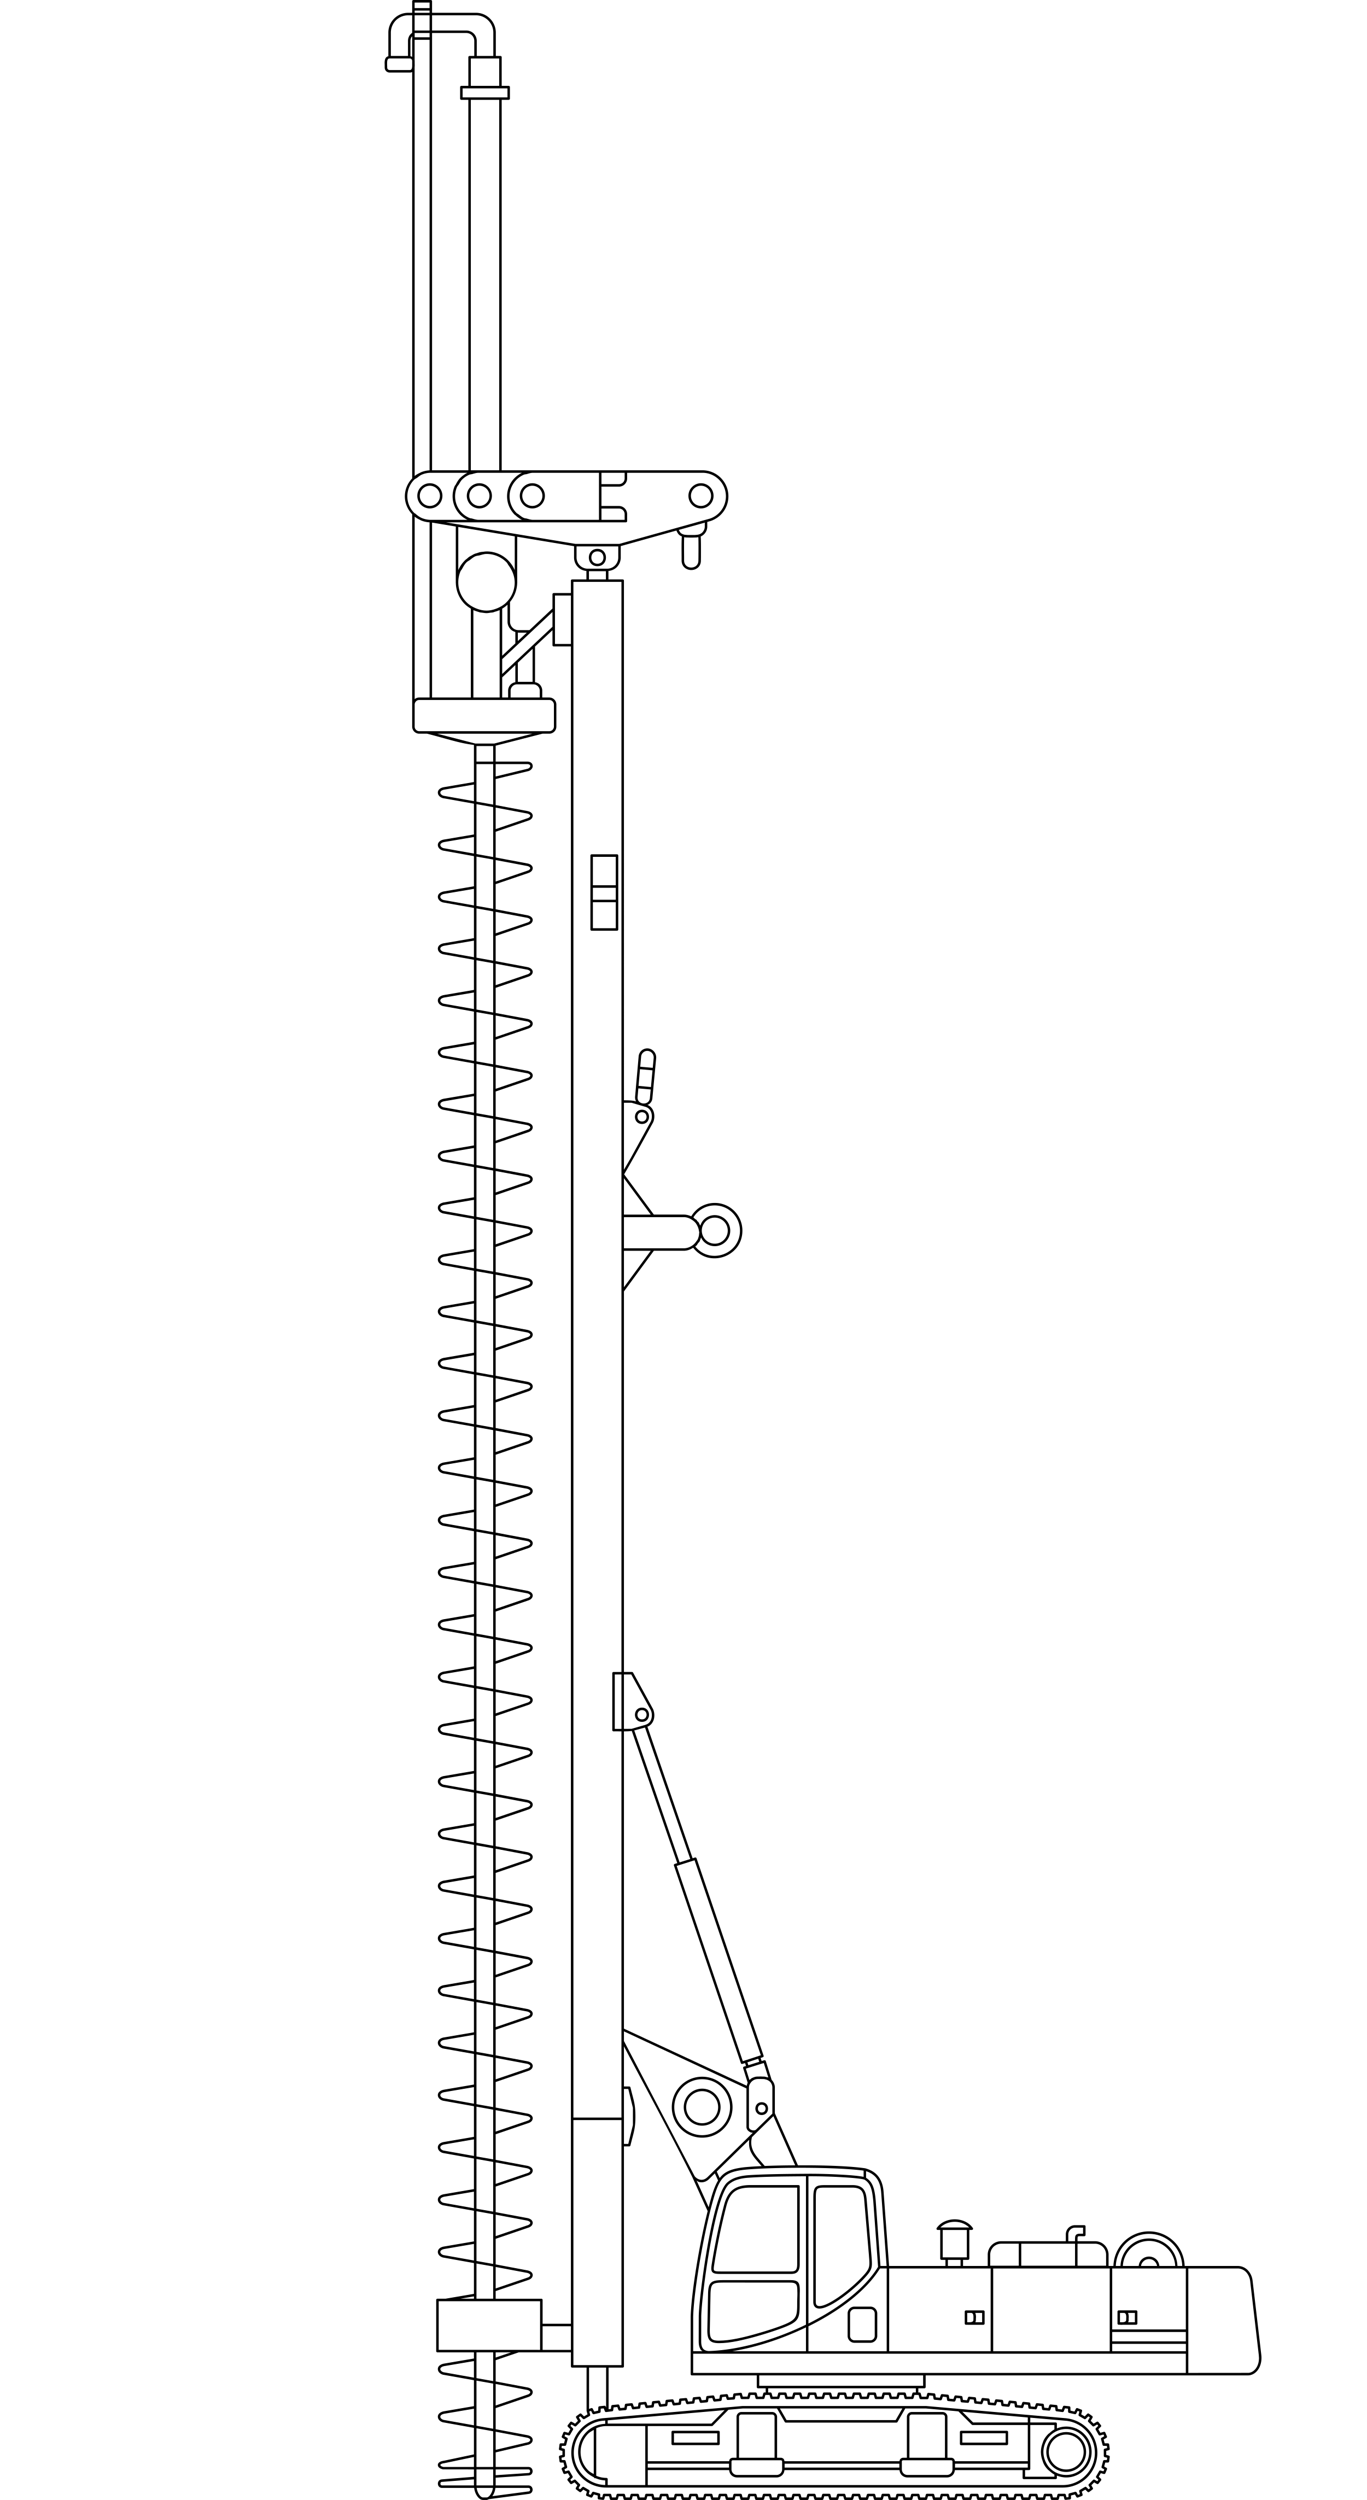 <svg width="292" height="534" fill="none" xmlns="http://www.w3.org/2000/svg"><path d="M206.607 494.046h.788c.479 0 .543.47.543.919l-.011.544c0 .449-.405.524-.841.534h-.479v-1.997zm-70.359-255.893c.128-.32.426-.576.884-.576.479 0 .777.256.894.576.054.128.085.267.085.417 0 .139-.031.288-.085.406-.117.331-.415.576-.894.576-.458 0-.756-.245-.884-.576a1.031 1.031 0 010-.823zm.884 1.933c.724 0 1.192-.395 1.384-.907.085-.193.117-.406.117-.609 0-.203-.032-.417-.117-.62-.192-.502-.66-.907-1.384-.907-.713 0-1.182.405-1.384.907a1.789 1.789 0 00-.117.62c0 .203.043.416.117.609.202.512.671.907 1.384.907zm-5.6-50.997h-4.886v-6.066h4.886v6.066zm-4.886 3.632h4.886v5.553h-4.886v-5.553zm4.886-.534h-4.886v-2.553h4.886v2.553zm-5.418-9.431v15.785c0 .15.127.267.266.267h5.419a.264.264 0 00.266-.267v-15.785a.274.274 0 00-.266-.278h-5.419c-.139 0-.266.129-.266.278zm10.134 183.109c.128-.321.426-.577.884-.577.479 0 .777.256.894.577a1.023 1.023 0 010 .822c-.117.331-.415.577-.894.577-.458 0-.756-.246-.884-.566a1.172 1.172 0 01-.085-.417c0-.139.032-.299.085-.416zm.884 1.933c.724 0 1.192-.395 1.384-.908.085-.192.117-.406.117-.609 0-.213-.032-.416-.117-.619-.192-.502-.66-.908-1.384-.908-.713 0-1.182.406-1.384.908a1.832 1.832 0 00-.117.619c0 .203.043.417.117.609.202.513.671.908 1.384.908zm131.135 138.103c-.393.545-.947.886-1.533.95l-12.902.011v-22.31h10.55c.692 0 1.299.288 1.756.737.49.501.809 1.196.905 1.954l1.842 15.796.043.619c0 .919-.256 1.688-.661 2.243zm-71.082 3.717h-35.003v-2.222h35.003v2.222zm-1.554 1.42h-.5c-.128 0-.235.096-.256.235l-.192.651h-1l-.203-.694a.286.286 0 00-.255-.192h-1.278a.256.256 0 00-.255.235l-.192.651h-1l-.203-.694c-.032-.117-.138-.181-.255-.192h-1.278a.274.274 0 00-.266.235l-.191.651h-.99l-.203-.694c-.032-.117-.138-.181-.266-.192h-1.267a.273.273 0 00-.266.235l-.192.651h-.99l-.202-.694c-.032-.117-.138-.181-.255-.192h-1.278a.273.273 0 00-.266.235l-.192.651h-.99l-.202-.694a.302.302 0 00-.266-.192h-1.267a.265.265 0 00-.266.235l-.192.651h-.99l-.202-.694a.3.3 0 00-.256-.192h-1.277a.256.256 0 00-.256.235l-.202.651h-1.001l-.202-.694c-.021-.117-.138-.181-.245-.192h-1.277a.273.273 0 00-.266.235l-.192.651h-1.001l-.191-.694a.3.3 0 00-.256-.192h-1.277a.273.273 0 00-.266.235l-.192.651h-1.001l-.202-.694c-.032-.117-.138-.181-.256-.192h-1.266a.266.266 0 00-.267.235l-.191.651h-1.001l-.202-.694c-.032-.117-.139-.181-.256-.192h-.479v-.886h31.544v.886zm.777 1.228a.284.284 0 00.266.214h1.395a.262.262 0 00.255-.192l.181-.62.788.075.117.63a.26.26 0 00.234.224l1.257.118a.279.279 0 00.276-.171l.224-.609.798.086.107.63c.011.117.117.203.234.224l1.267.117a.281.281 0 00.266-.17l.224-.609.798.075.107.64c.01.118.106.203.234.225l1.267.106c.106.022.223-.053.266-.16l.223-.609.799.075.106.63a.26.26 0 00.234.225l1.267.128a.262.262 0 00.266-.182l.235-.598.787.075.107.641a.27.27 0 00.234.213l1.267.118a.274.274 0 00.277-.16l.213-.609.798.075.107.63c.031.117.117.213.234.224l1.267.128a.287.287 0 00.276-.181l.224-.598.788.074.106.63a.272.272 0 00.234.225l1.267.117a.265.265 0 00.277-.171l.224-.608.787.085.107.63a.251.251 0 00.245.214l1.256.128a.267.267 0 00.277-.171l.223-.609.799.086.106.63a.261.261 0 00.234.224l1.267.118a.261.261 0 00.266-.171l.224-.609.798.075.086.63c.021.107.117.213.234.213l1.256.161c.128.01.234-.054.277-.161l.255-.63.639.064.032.652c0 .117.085.235.202.256l1.214.267a.256.256 0 00.319-.128l.298-.577.373.139-.17.662a.273.273 0 00.117.31l1.075.619.021.011v.011h.022l.01.01h.011l.01.011h.022v.011h.106l.021-.011h.032l.011-.011.011-.01h.021v-.011h.011l.01-.011.011-.01h.011l.01-.011v-.011h.011l.532-.534.32.225-.362.63a.29.29 0 00.032.342l.904.897a.257.257 0 00.32.042l.681-.395.224.289-.511.512a.273.273 0 00-.032.321l.617 1.089c.064.107.181.171.309.139l.735-.203.159.363-.553.331h-.011l-.011.011h-.021l-.011.01-.01.011v.011h-.011l-.032.032v.021l-.01.022-.011.01v.022h-.011v.053l-.01.011v.032l.01.01v.054l.33 1.196v.032l.011.011v.01l.011.022v.01l.01.011v.011l.011.01c.021.032.042.054.074.065l.011.01.021.011.022.011c.021.01.053.01.085.01h.67l.054.47-.501.128a.275.275 0 00-.223.267l.01 1.282c0 .117.064.224.181.256l.543.139-.064.491h-.553a.273.273 0 00-.256.203l-.33 1.228c-.032.107.011.246.117.3l.469.267-.17.405-.629-.16a.241.241 0 00-.298.118l-.638 1.1c-.064.106-.054.235.042.32l.437.438-.245.31-.554-.321c-.106-.064-.245-.064-.34.032l-.895.908a.258.258 0 00-.042.321l.308.534-.33.245-.457-.448c-.086-.097-.224-.118-.32-.054l-1.107.641c-.096.053-.149.182-.128.299l.16.587-.415.161-.298-.534a.283.283 0 00-.309-.118l-1.203.321a.266.266 0 00-.213.267v.544l-.426.054-.149-.545a.261.261 0 00-.255-.224h-1.278a.274.274 0 00-.255.192l-.16.598h-.798l-.149-.566a.275.275 0 00-.267-.224h-1.288a.274.274 0 00-.255.192l-.16.598h-1.033l-.149-.566a.273.273 0 00-.266-.224h-1.288a.274.274 0 00-.255.192l-.16.598h-1.022l-.16-.566a.273.273 0 00-.266-.224h-1.277a.279.279 0 00-.267.192l-.149.598h-1.043l-.149-.566a.27.27 0 00-.255-.224h-1.299c-.107 0-.213.085-.256.192l-.149.598h-1.043l-.149-.566a.265.265 0 00-.266-.224h-1.278a.288.288 0 00-.266.192l-.16.598h-1.022l-.159-.566a.263.263 0 00-.256-.224h-1.288a.288.288 0 00-.266.192l-.149.598h-1.033l-.159-.566a.263.263 0 00-.256-.224h-1.288a.288.288 0 00-.266.192l-.149.598h-1.033l-.16-.566a.264.264 0 00-.266-.224h-1.277c-.117 0-.234.085-.256.192l-.159.598h-1.033l-.16-.566a.265.265 0 00-.266-.224h-1.277a.274.274 0 00-.256.192l-.16.598h-1.032l-.16-.566a.262.262 0 00-.255-.224h-1.289a.274.274 0 00-.255.192l-.16.598h-1.032l-.16-.566a.263.263 0 00-.256-.224h-1.288a.274.274 0 00-.255.192l-.16.598h-1.033l-.159-.566a.263.263 0 00-.256-.224h-1.288a.274.274 0 00-.255.192l-.16.598h-1.033l-.149-.566c-.032-.128-.138-.224-.266-.224h-1.267a.29.29 0 00-.266.181l-.192.609h-1.043l-.17-.566c-.011-.128-.128-.224-.256-.224h-1.277a.262.262 0 00-.256.192l-.17.598h-1.054l-.17-.566c-.011-.128-.128-.224-.256-.224h-1.277a.262.262 0 00-.256.192l-.17.598h-1.054l-.17-.566c-.011-.128-.128-.224-.256-.224h-1.277a.262.262 0 00-.256.192l-.17.598h-1.054l-.17-.566a.263.263 0 00-.256-.224h-1.277a.261.261 0 00-.256.192l-.181.598h-1.043l-.171-.566a.264.264 0 00-.266-.224h-1.267a.274.274 0 00-.255.192l-.16.598h-1.032l-.16-.566a.265.265 0 00-.266-.224h-1.278a.274.274 0 00-.255.192l-.16.598h-1.033l-.149-.566c-.032-.128-.138-.224-.266-.224h-1.288a.274.274 0 00-.255.192l-.16.598h-1.022l-.16-.566a.262.262 0 00-.255-.224h-1.288a.274.274 0 00-.256.192l-.16.598h-1.022l-.149-.566a.273.273 0 00-.266-.224h-1.288a.273.273 0 00-.255.192l-.16.598h-1.022l-.149-.566c-.032-.128-.139-.224-.266-.224h-1.288a.274.274 0 00-.256.192l-.16.598h-1.022l-.149-.566a.264.264 0 00-.266-.224h-1.277a.279.279 0 00-.267.192l-.159.598h-1.012l-.159-.566a.275.275 0 00-.266-.224h-1.278a.288.288 0 00-.266.192l-.16.598h-1.011l-.16-.566a.27.27 0 00-.255-.224h-1.299c-.117 0-.213.085-.256.192l-.159.598h-1.022l-.149-.566a.266.266 0 00-.266-.224h-1.278a.274.274 0 00-.255.192l-.16.598h-1.022l-.16-.566a.262.262 0 00-.255-.224h-1.288c-.118 0-.235.085-.256.192l-.16.598h-1.022l-.159-.566a.263.263 0 00-.256-.224h-1.288a.273.273 0 00-.255.192l-.16.598h-.862l-.15-.566a.281.281 0 00-.266-.224h-1.288a.274.274 0 00-.255.192l-.16.598h-.82l-.149-.566a.265.265 0 00-.266-.224h-1.267a.274.274 0 00-.255.192l-.149.577-.426-.054v-.544a.255.255 0 00-.202-.257l-1.214-.331a.273.273 0 00-.309.118l-.308.534-.416-.15.16-.587a.275.275 0 00-.117-.31l-1.107-.641c-.107-.053-.234-.043-.32.054l-.468.448-.33-.235.298-.523a.25.25 0 00-.021-.342l-.905-.908a.271.271 0 00-.32-.032l-.564.321-.245-.31.437-.438a.273.273 0 00.042-.32l-.628-1.09a.265.265 0 00-.308-.139l-.629.171-.17-.405.458-.267c.096-.054.149-.182.128-.3l-.33-1.206c-.022-.118-.128-.225-.256-.225h-.564l-.064-.491.522-.139a.263.263 0 00.213-.256v-1.282a.263.263 0 00-.192-.256l-.532-.139.053-.47h.681a.286.286 0 00.256-.192l.319-1.228a.26.26 0 00-.117-.31l-.564-.331.149-.363.724.192a.258.258 0 00.308-.117l.629-1.079a.263.263 0 00-.032-.342l-.511-.512.234-.289.66.385a.263.263 0 00.341-.032l.894-.897a.26.26 0 00.042-.321l-.372-.651.33-.225.543.545c.074.075.213.096.319.043l1.097-.641c.095-.064.159-.182.127-.299l-.181-.684.373-.138.298.576a.286.286 0 00.298.15l1.235-.278a.263.263 0 00.213-.256l.021-.652.639-.064.245.609c.043.117.16.203.287.182l1.267-.161c.107-.01.213-.096.224-.213l.096-.63.787-.075.224.587a.268.268 0 00.277.193l1.267-.118a.284.284 0 00.234-.224l.106-.63.788-.075.224.577c.032.117.149.213.276.192l1.267-.128c.117 0 .213-.096.234-.214l.107-.63.788-.085.223.587a.256.256 0 00.277.192l1.267-.117a.271.271 0 00.234-.225l.107-.63.787-.074.224.587a.267.267 0 00.277.192l1.267-.128a.251.251 0 00.234-.224l.106-.63.799-.075.213.577a.279.279 0 00.287.202l1.256-.128a.271.271 0 00.245-.213l.096-.641.798-.075.213.588a.29.29 0 00.288.192l1.256-.128a.251.251 0 00.234-.225l.117-.63.788-.075.224.588a.266.266 0 00.276.192l1.267-.117a.284.284 0 00.234-.225l.107-.64.788-.075.213.587a.285.285 0 00.287.192l1.267-.117a.283.283 0 00.234-.224l.107-.63.798-.086.17.513a.255.255 0 00.266.192l1.278-.085a.273.273 0 00.234-.214l.117-.598.916-.086.17.577a.263.263 0 00.256.224l1.405-.01a.25.25 0 00.245-.182l.202-.694h.884l.191.662a.266.266 0 00.266.224l1.384-.01c.117 0 .224-.064.256-.182l.202-.694h.884l.191.662a.266.266 0 00.267.224l1.383-.01c.118 0 .235-.064.256-.182l.202-.694h.884l.191.662a.263.263 0 00.256.224l1.395-.01a.275.275 0 00.266-.182l.191-.694h.884l.192.662a.264.264 0 00.266.224l1.394-.01c.107 0 .224-.064.245-.182l.213-.694h.873l.192.662a.264.264 0 00.266.224l1.394-.01a.271.271 0 00.256-.182l.202-.694h.873l.192.662a.265.265 0 00.266.224l1.395-.01c.117 0 .223-.064.255-.182l.192-.694h.883l.192.662a.265.265 0 00.266.224l1.384-.01a.274.274 0 00.266-.182l.202-.694h.873l.192.662a.265.265 0 00.266.224l1.395-.01c.106 0 .223-.064.255-.182l.203-.694h.872l.192.662a.274.274 0 00.266.224l1.395-.01c.117 0 .223-.064.255-.182l.203-.694h.873l.191.662a.275.275 0 00.266.224l1.395-.01a.26.26 0 00.255-.182l.203-.694h.873l.191.662a.275.275 0 00.266.224l1.395-.01a.263.263 0 00.256-.182l.202-.694h.883l.192.694zm-66.941-6.536v8.544l-.085-.235a.28.28 0 00-.277-.16l-1.064.107a.264.264 0 00-.235.256l-.032.684-.841.192-.319-.609a.261.261 0 00-.319-.128l-.469.181v-8.832h3.641zm-6.984-3.514v-49.363h10.263v52.343h-10.263v-2.98zm-6.579-5.318h6.047v5.041h-6.047v-5.041zm-10.028 6.685v-1.11h3.258l-3.258 1.11zm6.707 6.91c.287.064.489.171.596.289a.285.285 0 01.085.181.342.342 0 01-.064.192c-.085.129-.234.246-.458.321l-6.866 2.349v-4.603l6.707 1.271zm0 10.2c.309.064.5.171.607.299a.449.449 0 01.074.181.4.4 0 01-.074.203v.011a.805.805 0 01-.426.288l-6.888 1.624v-3.877l6.707 1.271zm-10.806 6.258v-8.266l3.567.641v7.625h-3.567zm10.391.524h.702c.181 0 .288.096.33.224l.032.16-.032.171c-.042.117-.159.213-.33.213h-.021l-6.973.47v-1.238h6.292zm-10.391 3.417v-3.417h3.567v3.417h-3.567zm10.699.534h.394c.181 0 .288.096.33.214l.032.171-.032.16c-.042.117-.159.213-.33.213-.01 0-.01.022-.021.022-.011 0-.011-.022-.011-.022l-7.697 1.015c.022-.032.064-.064.096-.107.33-.502.532-1.143.586-1.666h6.653zm-9.283 2.04c-.319 0-.628-.278-.873-.662l-.01-.011a3.461 3.461 0 01-.49-1.367h3.47a3.24 3.24 0 01-.5 1.378c-.245.384-.554.662-.862.662h-.735zm-9.091-2.787l-.032-.161.032-.171c.042-.128.16-.213.33-.213.01 0 .01-.011.02-.011 0 0 0 .011.012.011l6.77-.534v1.292h-6.802c-.17 0-.288-.096-.33-.213zm.617-3.728c-.309-.064-.522-.181-.617-.32a.137.137 0 01-.043-.107l.043-.085c.106-.129.362-.235.777-.289l6.355-1.335v2.136h-6.515zm.032-10.05c-.287-.085-.5-.235-.607-.406a.422.422 0 01-.085-.277c0-.086.032-.182.085-.257.128-.16.373-.299.745-.373l6.345-1.079v3.546l-6.483-1.154zm10.593-7.753v9.644l-3.567-.641v-9.644l3.567.641zm-10.593-2.425a1.033 1.033 0 01-.618-.416.43.43 0 01-.074-.267c0-.086.032-.171.085-.257l.01-.01c.129-.15.373-.289.735-.363l6.345-1.079v3.546l-6.483-1.154zm10.593-4.25v6.141l-3.567-.641v-5.5h3.567zm-11.636-10.926h21.653v10.392H93.708v-10.392zm7.526-1.036v.502h-2.906l2.906-.502zm4.11-6.387v6.889h-3.567v-7.519l3.567.63zM94.751 481.7c-.287-.075-.5-.235-.607-.406a.39.39 0 01-.085-.277c0-.086.032-.171.085-.257l.021-.01c.118-.161.362-.278.724-.353l6.345-1.089v3.545l-6.483-1.153zm10.593-8.736v10.626l-3.567-.64v-10.627l3.567.641zm-10.593-2.425c-.287-.074-.5-.235-.607-.416a.382.382 0 01-.085-.267c0-.086.032-.182.085-.256.128-.161.373-.299.745-.374l6.345-1.079v3.546l-6.483-1.154zm10.593-8.746v10.626l-3.567-.63v-10.627l3.567.631zm-10.593-2.425a1.038 1.038 0 01-.618-.416.43.43 0 01-.074-.267c0-.086.032-.171.085-.257l.01-.01c.129-.15.373-.289.735-.353l6.345-1.089v3.546l-6.483-1.154zm10.593-8.736v10.616l-3.567-.62v-10.637l3.567.641zm-10.593-2.435c-.287-.075-.5-.224-.618-.406a.427.427 0 01-.074-.267.49.49 0 01.085-.256l.01-.022c.129-.149.373-.277.735-.352l6.345-1.079v3.546l-6.483-1.164zm10.593-8.726v10.616l-3.567-.63v-10.626l3.567.64zm-10.593-2.435c-.287-.074-.5-.235-.607-.406a.39.39 0 01-.085-.277c0-.075.032-.171.096-.257.128-.16.362-.299.734-.363l6.345-1.089v3.546l-6.483-1.154zm10.593-8.736v10.627l-3.567-.641v-10.627l3.567.641zm-10.593-2.424c-.287-.086-.5-.235-.607-.406a.423.423 0 01-.085-.278c0-.085.032-.181.085-.256.128-.16.373-.299.745-.374l6.345-1.079v3.546l-6.483-1.153zm10.593-8.737v10.627l-3.567-.641v-10.626l3.567.64zm-10.593-2.435c-.287-.074-.5-.224-.618-.416a.411.411 0 01-.074-.267.43.43 0 01.085-.246l.01-.021c.129-.15.373-.288.735-.353l6.345-1.089v3.546l-6.483-1.154zm10.593-8.736v10.627l-3.567-.641v-10.627l3.567.641zm-10.593-2.424c-.287-.086-.5-.235-.607-.417a.38.38 0 01-.085-.267.49.49 0 01.085-.256l.021-.011c.118-.149.362-.288.724-.352l6.345-1.09v3.546l-6.483-1.153zm10.593-8.736v10.615l-3.567-.63v-10.626l3.567.641zm-10.593-2.435c-.287-.075-.5-.225-.607-.406a.394.394 0 01-.085-.278.45.45 0 01.096-.256c.128-.15.362-.299.734-.363l6.345-1.09v3.557l-6.483-1.164zm10.593-8.737v10.627l-3.567-.641v-10.627l3.567.641zm-10.593-2.424c-.287-.086-.5-.235-.618-.417a.426.426 0 01-.074-.267c0-.085.032-.181.085-.256l.01-.011c.129-.16.373-.288.735-.363l6.345-1.078v3.545l-6.483-1.153zm10.593-8.736v10.616l-3.567-.631v-10.626l3.567.641zm-10.593-2.435a1.034 1.034 0 01-.618-.417.426.426 0 01-.074-.267c0-.085.032-.171.085-.246l.01-.021c.129-.149.373-.278.735-.352l6.345-1.09v3.546l-6.483-1.153zm10.593-8.737v10.627l-3.567-.641v-10.626l3.567.64zm-10.593-2.424c-.287-.085-.5-.235-.607-.416a.382.382 0 01-.085-.267c0-.086.032-.171.085-.257l.021-.01c.118-.161.362-.289.724-.364l6.345-1.078v3.545l-6.483-1.153zm10.593-8.736v10.616l-3.567-.63v-10.627l3.567.641zm-10.593-2.435c-.287-.075-.5-.235-.607-.406a.382.382 0 01-.085-.267c0-.096.032-.182.085-.267.128-.16.373-.288.745-.363l6.345-1.09v3.557l-6.483-1.164zm10.593-8.736v10.626l-3.567-.641v-10.616l3.567.631zm-10.593-2.425a1.038 1.038 0 01-.618-.416.43.43 0 01-.074-.267c0-.086.032-.171.085-.257l.01-.01c.129-.161.373-.289.735-.363l6.345-1.079v3.546l-6.483-1.154zm10.593-8.736v10.616l-3.567-.63v-10.627l3.567.641zm-10.593-2.435c-.287-.075-.5-.235-.607-.406a.381.381 0 01-.085-.267.46.46 0 01.085-.256l.021-.022c.118-.149.362-.277.724-.352l6.345-1.089v3.545l-6.483-1.153zm10.593-8.736v10.626l-3.567-.63v-10.626l3.567.63zm-10.593-2.425c-.287-.085-.5-.235-.607-.406-.064-.096-.096-.181-.085-.277a.48.48 0 01.096-.267c.128-.15.362-.289.734-.363l6.345-1.079v3.546l-6.483-1.154zm10.593-8.736v10.616l-3.567-.63v-10.627l3.567.641zm-10.593-2.424c-.287-.086-.5-.235-.607-.417a.38.38 0 01-.085-.267c0-.085.032-.181.085-.256.128-.171.373-.299.745-.374l6.345-1.089v3.556l-6.483-1.153zm10.593-8.747v10.626l-3.567-.64v-10.616l3.567.63zm-10.593-2.425a1.033 1.033 0 01-.618-.416.411.411 0 01-.074-.267.52.52 0 01.085-.256l.01-.011c.129-.16.373-.288.735-.353l6.345-1.089v3.557l-6.483-1.165zm10.593-8.64v10.531l-3.567-.641v-10.531l3.567.641zm-10.593-2.435c-.287-.075-.5-.235-.607-.406a.38.38 0 01-.085-.267c0-.096.032-.181.096-.267.128-.149.362-.288.734-.363l6.345-1.089v3.556l-6.483-1.164zm10.593-8.64V282.7l-3.567-.641v-10.52l3.567.63zm-10.593-2.424c-.287-.086-.5-.235-.618-.417a.426.426 0 01-.074-.267.49.49 0 01.085-.256l.01-.011c.129-.16.373-.288.735-.363l6.345-1.079v3.546l-6.483-1.153zm10.593-8.651v10.53l-3.567-.63v-10.53l3.567.63zm-10.593-2.424c-.287-.075-.5-.235-.607-.406a.382.382 0 01-.085-.267c0-.096.032-.182.085-.267.128-.15.373-.289.745-.363l6.345-1.079v3.535l-6.483-1.153zm10.593-8.641v10.531l-3.567-.641v-10.52l3.567.63zm-10.593-2.424c-.287-.085-.5-.235-.618-.427a.382.382 0 01-.074-.256c0-.086.032-.171.085-.257l.01-.01c.129-.161.373-.289.735-.364l6.345-1.078v3.546l-6.483-1.154zm10.593-8.651v10.541l-3.567-.64v-10.531l3.567.63zm-10.593-2.424c-.287-.075-.5-.235-.607-.406a.39.39 0 01-.085-.278c0-.085.032-.17.085-.256.128-.16.373-.288.745-.363l6.345-1.089v3.545l-6.483-1.153zm10.593-8.64v10.52l-3.567-.63v-10.531l3.567.641zm-10.593-2.435a1.034 1.034 0 01-.618-.417.397.397 0 01-.074-.256.46.46 0 01.085-.256l.01-.022c.129-.149.373-.277.735-.352l6.345-1.079v3.546l-6.483-1.164zm10.593-8.64v10.53l-3.567-.63v-10.53l3.567.63zm-10.593-2.425c-.287-.085-.5-.235-.607-.406a.422.422 0 01-.085-.277c0-.086.032-.171.085-.257.128-.16.373-.299.745-.373l6.345-1.079v3.546l-6.483-1.154zm10.593-8.64v10.531l-3.567-.641v-10.531l3.567.641zm-10.593-2.435a1.038 1.038 0 01-.618-.416.411.411 0 01-.074-.267c0-.075.032-.171.085-.257l.01-.01c.129-.15.373-.278.735-.353l6.345-1.089v3.546l-6.483-1.154zm10.593-8.64v10.531l-3.567-.641v-10.531l3.567.641zm-10.593-2.424c-.287-.086-.5-.235-.607-.417a.38.38 0 01-.085-.267c0-.085.032-.181.085-.256.128-.16.373-.299.745-.374l6.345-1.079v3.546l-6.483-1.153zm10.593-8.651v10.53l-3.567-.63v-10.53l3.567.63zm-10.593-2.424c-.287-.086-.5-.235-.607-.406a.424.424 0 01-.085-.278.49.49 0 01.085-.256l.021-.011c.118-.16.362-.288.724-.363l6.345-1.079v3.546l-6.483-1.153zm10.593-8.769v10.659l-3.567-.641v-10.659l3.567.641zm-10.593-2.424c-.287-.086-.5-.235-.618-.417a.426.426 0 01-.074-.267c0-.085.032-.181.085-.256l.01-.021c.129-.15.373-.278.735-.353l6.345-1.089v3.556l-6.483-1.153zm18.992-13.265l-8.165 2.104h-4.046l-8.165-2.104h20.376zm-24.88-.822a.962.962 0 01-.287-.694v-4.699c0-.267.107-.513.288-.695a.932.932 0 01.681-.288h27.796c.267 0 .511.107.682.288a.991.991 0 01.298.695v4.699a.989.989 0 01-.298.694v.011a1.003 1.003 0 01-.682.277H89.545a.928.928 0 01-.681-.288zm-.382-53.432c.191-.182.447-.288.66-.438.308-.235.596-.491.958-.641a4.863 4.863 0 011.927-.395h7.824a5.798 5.798 0 00-1.48 1.047c-.01.021-.042.032-.074.053v.011c-.394.395-.681.897-.937 1.388-.064.139-.191.235-.245.374a5.422 5.422 0 00-.436 2.157 5.63 5.63 0 001.618 3.931c.458.448.98.822 1.565 1.089h-7.835a5.035 5.035 0 01-1.927-.385c-.5-.224-.937-.544-1.342-.907-.085-.075-.191-.096-.276-.182a5.023 5.023 0 010-7.102zm-.937-87.501h-4.322a.555.555 0 01-.362-.15.536.536 0 01-.15-.363c0-.278-.031-.683-.02-.95 0-.534.074-1.015.532-1.015h4.322a.5.5 0 01.351.15.566.566 0 01.15.363v1.11c-.022.46-.107.855-.501.855zm-4.056-8a3.76 3.76 0 011.075-2.616 3.717 3.717 0 012.608-1.079h.873v3.738c-.245.192-.479.406-.628.684-.17.32-.266.672-.266 1.057v3.204h-3.662V6.963zm5.088-4.699h3.184v.47h-3.184v-.47zm3.184-.534h-3.194V.545h3.194V1.73zm12.53 2.627a3.683 3.683 0 011.086 2.606v4.988h-3.535V8.747a2.22 2.22 0 00-.649-1.58 2.274 2.274 0 00-1.576-.652h-7.324V3.268h9.389c1.022 0 1.938.417 2.609 1.09zm2.342 13.98h-6.058v-5.852h6.058v5.853zm1.767 2.468h-9.581v-1.933h9.581v1.933zm-1.767 79.651h-6.058V21.328h6.058v79.128zM92.292 8.234V7.05h7.324a1.695 1.695 0 011.693 1.698v3.204h-1.001a.264.264 0 00-.266.267v6.12h-1.49a.278.278 0 00-.267.267v2.467c0 .139.128.256.267.256h1.49v79.128h-7.75V8.234zm-4.248 0v3.93a1.162 1.162 0 00-.373-.16V8.747c0-.3.075-.566.203-.801.042-.075.117-.118.17-.182v.47zm3.716-1.72h-3.194V3.269h3.194v3.247zm-3.184.535h3.184v.918h-3.184V7.05zm1.193 93.92c-.426.192-.841.416-1.193.705l-.01-87.33c.01-.129.021-.268.021-.407-.01-.299-.01-.64-.01-.95h-.011V8.5h3.194v91.966a5.52 5.52 0 00-1.842.416c-.01 0-.01.011-.022.011-.053.021-.085.053-.127.075zm20.174 1.121a5.553 5.553 0 00-1.629 3.93c0 1.528.628 2.916 1.629 3.931h.021c.042.053.106.074.149.117.415.385.873.726 1.384.972h-9.273c-.489 0-.936-.15-1.384-.278-.181-.053-.393-.042-.574-.128a4.888 4.888 0 01-1.587-1.068 5.023 5.023 0 01-1.075-5.5c.096-.235.287-.406.415-.62.213-.331.383-.694.66-.982a5.13 5.13 0 011.576-1.068c.202-.086.426-.075.628-.139.436-.117.862-.267 1.341-.267h9.273a5.72 5.72 0 00-1.554 1.1zm18.002-1.1v10.05H113.86c-.457 0-.862-.139-1.288-.256-.213-.064-.458-.054-.66-.15-.404-.16-.724-.448-1.064-.705-.16-.139-.373-.213-.522-.363a5.032 5.032 0 01-1.48-3.546c0-1.388.575-2.638 1.48-3.556.447-.449.99-.812 1.575-1.068.192-.086.416-.075.618-.128.436-.128.862-.278 1.341-.278h14.085zm5.482 1.218c0 .331-.138.64-.351.854a1.233 1.233 0 01-.852.352h-3.747v-2.424h4.95v1.218zm-4.95 6.418h3.747a1.2 1.2 0 011.203 1.207v1.207h-4.95v-2.414zm25.114-6.162a5.007 5.007 0 011.469 3.546 5.046 5.046 0 01-.937 2.926 4.977 4.977 0 01-2.47 1.837l-7.143 1.997-12.211 3.407h-9.39l-25.284-4.208-2.374-.395h38.442c.15 0 .267-.118.267-.267v-1.474a1.75 1.75 0 00-1.736-1.751h-3.747v-4.134h3.747c.469 0 .916-.192 1.225-.512.319-.321.511-.748.511-1.228v-1.218h16.096c1.384 0 2.63.566 3.535 1.474zm-3.045 10.007c0 .491-.213.94-.532 1.271a1.83 1.83 0 01-1.033.481c-.17.021-.33.042-.564.053h-1.523a22.293 22.293 0 01-.404-.032 1.85 1.85 0 01-1.012-.342c-.223-.181-.351-.448-.479-.715l5.547-1.549v.833zm-1.373 2.275c.042.78.031 2.99.021 4.219l-.011.758c0 .726-.383 1.185-.894 1.388a1.769 1.769 0 01-1.267 0c-.5-.203-.894-.662-.894-1.388v-.758c-.011-1.229-.032-3.439.021-4.219.043.011.117.011.17.021.086.011.171.043.256.043h.234c.277.011.564.021.852.021.287 0 .575-.01.841-.021h.234c.064 0 .117-.032.181-.043.085 0 .181-.01.256-.021zm-17.108 4.347c0 .662-.266 1.249-.692 1.687a2.364 2.364 0 01-1.672.694h-4.173a2.363 2.363 0 01-1.671-.694 2.412 2.412 0 01-.703-1.687v-2.382h8.911v2.382zm-6.26 2.915h3.619v1.752h-3.619v-1.752zm-16.735 25.536c0-.374.159-.715.404-.961l.011-.011c.245-.245.585-.395.958-.395h3.481c.383 0 .724.16.969.406.245.246.404.587.404.961v1.442h-6.227v-1.442zm-7.953-17.216c.032.021.085.021.117.043.266.117.543.203.82.288.17.054.341.118.522.16.17.032.351.032.521.064.277.032.543.086.831.086.277 0 .553-.054.83-.096.17-.022.351-.022.511-.054.181-.042.351-.117.532-.171.267-.074.543-.16.799-.277.042-.022.096-.022.128-.043v18.658h-5.611v-18.658zm9.624 4.806h1.789l-1.917 1.794v-1.826c.043.011.085.032.128.032zm-2.331-5.97v3.62c0 .652.266 1.239.692 1.656.255.267.606.438.979.555v2.435l-2.81 2.638v-10.06a6.768 6.768 0 001.139-.844zm-2.374.833c-.66.256-1.363.427-2.108.427-.756 0-1.459-.171-2.119-.427a4.452 4.452 0 01-.404-.171c-.65-.299-1.246-.673-1.746-1.175a6.004 6.004 0 01-1.768-4.272c0-.833.17-1.623.469-2.339.085-.192.234-.331.33-.502.277-.502.553-1.014.958-1.42.213-.214.49-.331.724-.502.373-.288.724-.598 1.16-.79.288-.118.618-.128.916-.203.479-.128.947-.299 1.48-.299 1.66 0 3.172.683 4.258 1.773.202.203.309.491.49.726.734 1.004 1.245 2.189 1.267 3.588a5.962 5.962 0 01-1.757 4.24c-.49.502-1.096.876-1.735 1.175a6.861 6.861 0 01-.415.171zm1.235 13.969v-3.172l10.741-10.071v3.161l-10.741 10.082zm6.493 1.677h-3.151v-4.09l3.151-2.959v7.049zm8.187-8.095h-3.407v-10.339h3.407v10.339zm1.533-16.394c.458.459 1.086.737 1.778.801v1.805h-3.045a.264.264 0 00-.266.267v2.648h-3.673a.274.274 0 00-.266.278v3.033l-4.918 4.614h-2.353c-.49 0-.947-.203-1.267-.534a1.803 1.803 0 01-.532-1.282v-4.207a6.589 6.589 0 001.533-4.038c0-.01.011-.01.011-.021-.032-3.279 0-6.579 0-9.868l12.136 2.018v2.425c0 .801.33 1.538.862 2.061zm-13.531-6.59v7.22a6.682 6.682 0 00-1.33-1.997c-.011-.011-.022-.032-.032-.043l-.022-.021a6.448 6.448 0 00-4.641-1.933l-.16.01c-.192 0-.383.043-.575.064-.213.022-.447.033-.66.086-.213.043-.404.128-.617.192-.203.064-.405.107-.597.192-.202.086-.372.203-.564.31-.181.096-.362.182-.532.299-.181.118-.34.278-.5.417-.139.117-.299.213-.426.352l-.01.011c-.022.01-.022.021-.033.032-.01.011-.021.011-.032.021 0 .011-.01.032-.021.043a6.463 6.463 0 00-1.299 1.944c0 .01-.01.01-.01.01v-9.216l12.061 2.007zm-21.377 34.785v-38.993c.352.289.767.513 1.182.705.043.022.085.064.139.086a5.522 5.522 0 001.863.427v37.412h-2.215c-.372 0-.713.139-.969.363zm3.716-.363v-37.359l5.067.844v12.047c0 .011.01.011.01.021a6.61 6.61 0 001.917 4.497c.383.374.831.694 1.288.972v18.978h-8.282zm14.979 0v-4.293l2.81-2.638v3.663c-.373.075-.713.224-.969.47l-.01.011a1.889 1.889 0 00-.565 1.345v1.442h-1.266zm-1.395 335.245l6.707 1.26c.287.065.489.171.596.289a.287.287 0 01.085.192.37.37 0 01-.064.192c-.085.128-.234.235-.458.321l-6.866 2.339v-4.593zm0-11.171l6.707 1.26c.287.075.489.171.596.299a.267.267 0 01.085.182.37.37 0 01-.064.192c-.085.128-.234.246-.458.32l-6.866 2.339v-4.592zm0-11.171l6.707 1.26c.298.075.489.181.596.299.053.064.085.128.085.192a.367.367 0 01-.064.192c-.085.129-.234.246-.458.321l-6.866 2.339v-4.603zm0-11.161l6.707 1.26c.298.064.489.171.596.299a.326.326 0 01.085.182.405.405 0 01-.064.203l-.01.01c-.086.118-.235.225-.448.3l-6.866 2.338v-4.592zm0-11.161l6.707 1.261c.287.064.489.171.596.288.053.064.085.128.085.192a.373.373 0 01-.064.193.921.921 0 01-.458.32l-6.866 2.339v-4.593zm0-11.171l6.707 1.26c.298.075.489.182.596.299a.267.267 0 01.085.182.342.342 0 01-.064.192c-.085.128-.234.246-.458.321l-6.866 2.349v-4.603zm0-11.16l6.707 1.26c.287.064.489.171.596.288.053.064.085.128.085.192a.37.37 0 01-.064.193.921.921 0 01-.458.32l-6.866 2.339v-4.592zm0-11.172l6.707 1.261c.287.064.489.17.596.299a.263.263 0 01.085.181.342.342 0 01-.064.192c-.085.129-.234.246-.458.321l-6.866 2.339v-4.593zm0-11.171l6.707 1.271c.287.064.489.171.596.288.053.064.085.128.085.182a.375.375 0 01-.064.203c-.085.128-.234.245-.458.32l-6.866 2.339v-4.603zm0-11.15l6.707 1.26c.298.064.489.171.596.289a.285.285 0 01.085.181.342.342 0 01-.064.192c-.085.129-.234.246-.458.321l-6.866 2.339v-4.582zm0-11.171l6.707 1.26c.287.064.489.171.596.288a.313.313 0 01.085.193.37.37 0 01-.064.192c-.085.128-.234.246-.458.32l-6.866 2.339v-4.592zm0-11.171l6.707 1.26c.287.075.489.171.596.299a.263.263 0 01.085.181.375.375 0 01-.064.203c-.085.128-.234.235-.458.321l-6.866 2.328v-4.592zm0-11.161l6.707 1.26c.298.064.489.171.596.299a.267.267 0 01.085.182.37.37 0 01-.064.192c-.085.128-.234.246-.458.32l-6.866 2.339v-4.592zm0-11.171l6.707 1.26c.298.075.489.181.596.299a.263.263 0 01.085.181.4.4 0 01-.064.203.906.906 0 01-.458.31l-6.866 2.35v-4.603zm0-11.161l6.707 1.26c.298.064.489.171.596.299a.326.326 0 01.085.182.37.37 0 01-.064.192l-.01.021c-.086.118-.235.225-.448.3l-6.866 2.338v-4.592zm0-11.171l6.707 1.26c.287.075.489.182.596.299.053.064.085.118.085.182a.405.405 0 01-.064.203.921.921 0 01-.458.32l-6.866 2.339v-4.603zm0-11.161l6.707 1.26c.298.064.489.171.596.299a.267.267 0 01.085.182.342.342 0 01-.064.192c-.085.128-.234.246-.458.321l-6.866 2.339v-4.593zm0-11.171l6.707 1.271c.287.064.489.171.596.288a.267.267 0 01.085.182.405.405 0 01-.064.203.848.848 0 01-.458.309l-6.866 2.35v-4.603zm0-11.065l6.707 1.261c.287.064.489.171.596.288.053.064.085.128.085.192a.367.367 0 01-.064.192c-.085.129-.234.246-.458.321l-6.866 2.339v-4.593zm0-11.075l6.707 1.26c.287.065.489.182.596.3.053.064.085.117.085.181a.342.342 0 01-.064.192c-.085.128-.234.246-.458.321l-6.866 2.349v-4.603zm0-11.075l6.707 1.26c.287.075.489.182.596.299.053.064.085.118.085.182a.375.375 0 01-.064.203c-.085.128-.234.245-.458.32l-6.866 2.339v-4.603zm0-11.064l6.707 1.26c.287.064.489.171.596.299a.263.263 0 01.085.181.37.37 0 01-.064.193c-.085.128-.234.245-.458.32l-6.866 2.339v-4.592zm0-11.076l6.707 1.261c.287.074.489.181.596.299.053.064.085.128.085.181a.347.347 0 01-.064.193.805.805 0 01-.458.32l-6.866 2.35v-4.604zm0-11.064l6.707 1.26c.298.064.489.171.596.299a.326.326 0 01.085.182.342.342 0 01-.064.192l-.01.011c-.086.128-.235.235-.448.309l-6.866 2.339v-4.592zm0-11.075l6.707 1.26c.287.064.489.182.596.299a.285.285 0 01.085.182.342.342 0 01-.064.192c-.085.128-.234.246-.458.32l-6.866 2.35v-4.603zm0-11.065l6.707 1.261c.298.064.489.17.596.288a.389.389 0 01.085.192.367.367 0 01-.064.192l-.01.011a.929.929 0 01-.448.31l-6.866 2.339v-4.593zm0-11.075l6.707 1.26c.298.064.489.171.596.299a.267.267 0 01.085.182.342.342 0 01-.064.192c-.085.128-.234.246-.458.331l-6.866 2.329v-4.593zm0-11.064l6.707 1.26c.298.064.489.171.596.288a.4.4 0 01.085.182.405.405 0 01-.064.203l-.01.01a.929.929 0 01-.448.31l-6.866 2.339v-4.592zm0-11.204l6.707 1.261c.287.064.489.17.596.299a.263.263 0 01.085.181.342.342 0 01-.064.192c-.085.129-.234.246-.458.321l-6.866 2.349v-4.603zm-.532-9.825h-3.567v-3.322h3.567v3.322zm.532.534h6.76c.256 0 .436.075.532.181a.221.221 0 01.085.171.566.566 0 01-.021.224l-.01.011c-.064.15-.224.299-.469.395l-6.877 1.666v-2.648zm-4.099 0h3.567v8.651l-3.567-.631v-8.02zm13.85 327.801h-9.751v-1.634l7.037-2.392c.34-.118.596-.321.734-.534.096-.161.149-.342.149-.513a.9.9 0 00-.213-.513c-.17-.203-.468-.363-.894-.459l-6.813-1.281v-5.469l7.037-2.403c.34-.117.596-.309.734-.534a.985.985 0 00.149-.512.897.897 0 00-.213-.502c-.17-.203-.468-.374-.894-.47l-6.813-1.271v-5.468l7.037-2.403c.34-.118.596-.321.734-.534.096-.16.149-.342.149-.513a.843.843 0 00-.213-.502c-.18-.192-.468-.374-.872-.47l-6.835-1.281v-5.469l7.037-2.403c.319-.106.575-.288.713-.501l.021-.033a.956.956 0 00.149-.512.867.867 0 00-.213-.502c-.18-.203-.468-.374-.894-.459l-6.813-1.293v-5.457l7.037-2.403c.34-.118.596-.321.734-.534.096-.16.149-.342.149-.513a.897.897 0 00-.213-.512c-.17-.193-.468-.364-.894-.46l-6.813-1.281v-5.468l7.037-2.393c.34-.128.596-.32.734-.544a.988.988 0 00.149-.513.897.897 0 00-.213-.502c-.18-.192-.468-.363-.872-.459l-6.835-1.282v-5.479l7.037-2.392c.34-.128.596-.32.734-.534.096-.16.149-.342.149-.513a.843.843 0 00-.213-.502c-.17-.203-.468-.373-.894-.47l-6.813-1.281v-5.468l7.037-2.403c.34-.118.596-.31.734-.524a1.02 1.02 0 00.149-.523.87.87 0 00-.213-.502c-.17-.192-.468-.374-.894-.459l-6.813-1.292v-5.458l7.037-2.403c.34-.117.596-.31.734-.534.096-.16.149-.342.149-.513a.897.897 0 00-.213-.512c-.17-.192-.468-.363-.894-.459l-6.813-1.282v-5.468l7.037-2.392c.34-.118.596-.321.734-.534.096-.161.149-.342.149-.513a.849.849 0 00-.223-.513c-.17-.192-.458-.363-.862-.459l-6.835-1.292v-5.468l7.037-2.393c.34-.117.596-.32.734-.534a.985.985 0 00.149-.512.867.867 0 00-.213-.502c-.17-.203-.468-.374-.894-.47l-6.813-1.282v-5.468l7.037-2.403c.34-.118.596-.31.734-.534a.95.95 0 00.149-.502.9.9 0 00-.213-.513c-.17-.192-.468-.373-.894-.459l-6.813-1.281v-5.469l7.037-2.403c.34-.117.596-.309.734-.534.096-.16.149-.341.149-.512a.821.821 0 00-.223-.502c-.17-.203-.458-.374-.862-.459l-6.835-1.293v-5.457l7.037-2.403c.34-.118.596-.321.734-.545a.948.948 0 00.149-.502.854.854 0 00-.223-.513c-.17-.192-.458-.363-.862-.459l-6.835-1.281v-5.469l7.037-2.403c.319-.106.575-.299.713-.501l.021-.033a.985.985 0 00.149-.512.821.821 0 00-.223-.502c-.17-.203-.458-.374-.884-.47l-6.813-1.282v-5.468l7.037-2.392c.34-.128.596-.321.734-.534.096-.16.149-.342.149-.513a.897.897 0 00-.213-.512c-.17-.193-.468-.364-.894-.47l-6.813-1.271v-5.468l7.037-2.403c.34-.118.596-.31.734-.534.096-.161.149-.342.149-.513a.823.823 0 00-.223-.502c-.17-.203-.458-.363-.862-.459l-6.835-1.293v-5.468l7.037-2.392c.34-.117.596-.32.734-.534.096-.16.149-.342.149-.513a.897.897 0 00-.213-.512c-.17-.193-.468-.374-.894-.46l-6.813-1.281v-5.372l7.037-2.403c.34-.118.596-.31.734-.534.096-.16.149-.342.149-.513a.925.925 0 00-.213-.512c-.17-.193-.468-.364-.894-.46l-6.813-1.281v-5.372l7.037-2.393c.34-.128.596-.32.734-.534a1.02 1.02 0 00.149-.523.87.87 0 00-.213-.502c-.17-.203-.468-.374-.894-.459l-6.813-1.292v-5.362l7.037-2.403c.34-.117.596-.32.734-.534.096-.16.149-.342.149-.512a.897.897 0 00-.213-.513c-.18-.192-.468-.363-.894-.459l-6.813-1.282v-5.372l7.037-2.403c.34-.117.596-.31.734-.534a.986.986 0 00.149-.513.872.872 0 00-.213-.502c-.18-.202-.468-.373-.894-.469l-6.813-1.282v-5.372l7.037-2.392c.34-.118.596-.321.734-.545a.95.95 0 00.149-.502.897.897 0 00-.213-.513c-.18-.192-.468-.363-.894-.459l-6.813-1.282v-5.372l7.037-2.403c.319-.106.575-.299.713-.502l.021-.032a.985.985 0 00.149-.512.795.795 0 00-.223-.502c-.17-.203-.458-.374-.884-.47l-6.813-1.282v-5.372l7.037-2.392c.34-.128.596-.32.734-.534.096-.16.149-.342.149-.523a.867.867 0 00-.213-.502c-.18-.203-.468-.374-.894-.47l-6.813-1.271v-5.372l7.037-2.403c.319-.118.575-.299.713-.513l.021-.021a.986.986 0 00.149-.513.823.823 0 00-.223-.502c-.17-.203-.458-.374-.884-.47l-6.813-1.281v-5.372l7.037-2.403c.34-.118.596-.31.734-.534a.96.96 0 00.149-.513.798.798 0 00-.223-.502c-.17-.203-.458-.363-.862-.459l-6.835-1.293v-5.372l7.037-2.392c.319-.117.575-.299.713-.513l.021-.021c.096-.16.149-.342.149-.513a.823.823 0 00-.223-.512c-.17-.203-.458-.374-.884-.459l-6.813-1.282v-5.5l7.037-2.403c.34-.118.596-.31.734-.524.096-.17.149-.341.149-.523a.87.87 0 00-.213-.502c-.18-.203-.468-.374-.894-.459l-6.813-1.282v-5.564l7.047-1.709c.394-.149.66-.406.788-.694l.011-.011a.916.916 0 00.053-.502.809.809 0 00-.223-.469c-.192-.203-.501-.342-.916-.342h-6.76v-3.396l10.007-2.564h1.458c.405 0 .778-.171 1.054-.438l.011-.01c.277-.267.437-.652.437-1.068v-4.699c0-.417-.16-.801-.437-1.068a1.494 1.494 0 00-1.065-.449h-1.511v-1.442c0-.512-.213-1.004-.554-1.345-.266-.257-.607-.406-.99-.481v-7.615l3.726-3.492v3.204c0 .149.117.267.266.267h3.673v358.282h-6.047v-5.095c0-.139-.117-.256-.277-.256zm17.119-255.722v121.848h-1.693a.264.264 0 00-.266.267v12.154c0 .15.117.267.266.267.714-.011 1.225 0 1.693 0v82.492h-10.263V124.294h10.263v110.997zm2.182.267l2.949.865c.149.043.298.107.426.182.458.267.735.705.852 1.175a2.784 2.784 0 01-.022 1.452c-.042.16-.106.299-.18.438l-4.184 7.636-1.491 2.563v-14.311h1.65zm2.513-10.787l.01-.01c.256-.214.597-.321.959-.278.362.043.681.224.904.491.213.267.341.609.32.993l-.202 2.126-2.673-.235.192-2.168c.032-.374.224-.705.49-.919zm-1.043 7.177l.308-3.567 2.672.246-.33 3.567-2.65-.246zm2.427 2.542c-.043.63-.405 1.015-.863 1.154a1.48 1.48 0 01-1.128-.097c-.405-.213-.703-.64-.639-1.271l.16-1.794 2.64.235-.17 1.773zm-5.547 24.949v-7.775l5.728 7.775h-5.728zm14.617 1.174c.256.171.479.363.66.577.117.128.202.278.287.427.224.385.384.801.448 1.239.01.128.063.235.074.363 0 .096-.021.182-.032.278-.01.331-.074.641-.181.929-.032.096-.053.182-.096.267-.085.182-.213.321-.319.481-.17.235-.351.459-.585.662-.575.48-1.289.801-2.098.801h-12.775v-6.654h12.775c.703 0 1.31.267 1.842.63zm2.012 2.254c0-.769.319-1.463.809-1.965a2.781 2.781 0 013.928 0 2.77 2.77 0 01.81 1.965 2.77 2.77 0 01-.81 1.965c-.5.513-1.192.822-1.958.822a2.745 2.745 0 01-1.97-.822 2.816 2.816 0 01-.809-1.965zm-1.799-2.82a5.43 5.43 0 011.852-1.826 5.312 5.312 0 012.726-.737c1.479 0 2.821.598 3.79 1.57a5.388 5.388 0 011.586 3.813c0 1.356-.458 2.499-1.171 3.385l-.011.011a5.504 5.504 0 01-2.512 1.709c-.98.32-2.044.374-3.056.117-1.032-.256-2.012-.854-2.789-1.815.043-.032.064-.096.107-.139.042-.032.106-.053.149-.096.127-.118.191-.299.298-.438.117-.16.287-.299.383-.459.032-.075.043-.15.074-.225.043-.106.075-.213.118-.32.032-.096.074-.182.095-.278.16.331.341.641.597.897a3.297 3.297 0 004.673 0 3.277 3.277 0 00.969-2.349 3.317 3.317 0 00-3.3-3.311 3.3 3.3 0 00-2.342.972c-.352.352-.586.79-.746 1.26-.032-.064-.085-.107-.117-.16-.096-.192-.17-.406-.298-.577-.064-.085-.17-.139-.245-.224-.053-.075-.085-.182-.159-.246-.107-.106-.245-.149-.352-.235-.117-.096-.191-.224-.319-.299zm-14.83 14.91v-7.786h5.728l-5.728 7.786zm-.532 94.336h-1.427v-11.62h1.427v11.62zm2.097-11.62l4.11 7.508.01.011c.064.128.128.267.17.416.128.428.15.962.022 1.453-.117.47-.394.918-.863 1.185a2.985 2.985 0 01-.415.182l-2.81.812-.139.042-1.65.011v-11.62h1.565zm10.327 40.136l-9.688-28.185c.511-.128 1.192-.32 2.299-.619l9.667 28.088-2.278.716zm17.352 41.203l-.479.16-2.778.908c-.022 0-.032-.032-.053-.021-.011 0 0 .032-.011.042l-.532.171-14.127-41.705 3.821-1.207 14.159 41.652zm-.34 1.399l-2.321.726-.213-.619 2.31-.769.224.662zm1.937 3.354c-.01 0-.01 0-.021-.011-.106-.043-.234-.043-.362-.075-.181-.053-.362-.107-.564-.117h-.32a4.598 4.598 0 00-.553-.011l-.501.011c-.383 0-.734.117-1.064.277-.032.022-.075.011-.107.032l-.021.011c-.128.086-.234.192-.362.289-.032.032-.074.042-.106.074-.011.011-.011.022-.011.032-.021.011-.032.011-.043.032l-.766-2.435.458-.149h.01l3.364-1.058.969 3.098zm.863 7.721l-.384.374-3.098 3.023c-.127.128-.319.181-.511.181-.159 0-.319-.032-.457-.085a1.119 1.119 0 01-.373-.235.626.626 0 01-.181-.417v-8.416c0-.384.149-.715.362-1.014.117-.171.266-.321.447-.449.064-.043.128-.096.192-.128.245-.128.521-.224.819-.224v-.011h.714c.277 0 .553 0 .798.032.075.011.149.032.224.054.287.064.553.181.798.384.032.032.085.032.117.075.32.331.533.779.533 1.281v5.575zm4.875 11.033c-2.342.01-4.588.053-6.504.139l-1.182-1.378c-.511-.588-1.054-1.26-1.384-2.061-.319-.769-.436-1.677-.16-2.724l1.246-1.228 3.332-3.257 4.652 10.509zm3.162.534c4.365.042 8.666.224 11.455.598v1.335c-.841-.182-2.427-.342-4.343-.449-2.46-.149-5.398-.235-7.708-.213l-1.416.01c-3.651.032-7.75.075-11.093.289-.979.074-1.842.213-2.597.47a5.51 5.51 0 00-1.97 1.089c-1.288 1.121-2.48 5.073-3.47 9.74-1.502 7.092-2.545 15.892-2.619 18.776l-.011 5.436c0 .662.117 1.303.458 1.794.085.128.234.203.351.299h-1.991v-7.369c.075-2.894.692-7.668 1.544-12.56.841-4.817 1.927-9.751 2.96-13.168.617-2.03 1.192-3.343 2.15-4.187.947-.854 2.321-1.271 4.524-1.495 2.609-.267 8.219-.449 13.776-.395zm14.244 2.253c.565.769.863 1.762.958 2.948l1.161 15.764h-1.31l-1.011-13.874c-.106-1.26-.255-2.285-.575-3.108-.298-.801-.777-1.399-1.49-1.847v-1.421c1.022.331 1.767.855 2.267 1.538zm15.213 17.409h2.704v1.303h-2.704v-1.303zm-1.107-6.387h5.153v5.853h-5.153v-5.853zm.032-.972c.724-.513 1.629-.769 2.544-.769.916 0 1.821.256 2.545.769.191.118.372.278.532.438h-6.143c.16-.16.33-.32.522-.438zm10.114 6.259c0-.641.266-1.239.681-1.666a2.372 2.372 0 011.661-.684h3.758v4.699h-6.1v-2.349zm16.682-4.336c0-.396.159-.759.425-1.015a1.398 1.398 0 011.012-.427h1.714v1.292h-.16c-.692-.011-1.054-.011-1.299.214-.266.245-.266.619-.255 1.388h-1.437v-1.452zm7.388 2.68c.415.417.681 1.015.681 1.656v2.349h-6.1v-4.699h3.747c.65 0 1.235.267 1.672.694zm1.458 17.879v4.389h-24.89v-17.675h24.89v13.286zm3.375-18.594a7.047 7.047 0 015.025-2.083c1.959 0 3.736.79 5.025 2.083a7.052 7.052 0 012.065 4.774h-1.022c-.075-1.581-.692-3.012-1.735-4.069l-.011-.011a6.07 6.07 0 00-4.322-1.794 6.094 6.094 0 00-4.333 1.794 6.138 6.138 0 00-1.767 4.08h-1.001a7.163 7.163 0 012.076-4.774zm6.739 4.774h-3.428a1.64 1.64 0 01.49-.962c.308-.32.745-.512 1.224-.512s.915.192 1.224.512c.256.257.426.588.49.962zm.489 0c-.063-.513-.255-.994-.596-1.346a2.29 2.29 0 00-1.607-.662c-.628 0-1.193.256-1.608.662-.34.352-.543.833-.607 1.346h-3.374a5.634 5.634 0 011.629-3.706 5.627 5.627 0 013.96-1.645c1.543 0 2.938.63 3.949 1.655a5.599 5.599 0 011.64 3.696h-3.386zm5.653 13.553h-15.723v-13.019h15.723v13.019zm-15.723 3.086h15.734v1.57h-15.734v-1.57zm15.723-.534h-15.723v-2.008h15.723v2.008zm-81.142-3.567c-6.739 3.279-14.351 5.425-20.76 5.639-.617-.032-1.032-.246-1.256-.566-.277-.385-.362-.929-.362-1.495l.011-5.426c.074-2.862 1.107-11.609 2.608-18.679.969-4.571 2.119-8.405 3.29-9.452a5.13 5.13 0 011.778-.982h.021c.703-.225 1.522-.374 2.459-.428 3.354-.235 7.431-.267 11.072-.299l1.139-.01v31.698zm-15.724 5.671c5.153-.844 10.667-2.659 15.724-5.094v5.094h-15.724zm32.97 0h-16.714v-5.329a.569.569 0 01.085-.032c6.601-3.268 12.318-7.626 15.192-12.314h1.437v17.675zm22.207-17.675v17.675h-21.675v-17.675h21.675zm18.024-.588h-11.487v-4.699h11.487v4.699zm-45.011-18.401c.671.384 1.097.939 1.373 1.666.288.758.426 1.74.543 2.969l1.022 14.012c-2.789 4.592-8.389 8.864-14.872 12.1v-31.452c2.257-.011 5.046.064 7.41.213 2.15.128 3.896.299 4.524.492zm-36.558 41.299v-4.101h105.234v4.101H148.065zm-12.87-54.788v1.837l-.991 4.037h-.926V446.21h.926l.991 4.037v1.827zm15.958 12.944c-.16.16-.33.278-.469.363-.426.246-.841.278-1.203.182h-.021a2.057 2.057 0 01-.905-.524.928.928 0 01-.213-.267l-15.064-28.804v-2.061l26.168 12.186v8.234c0 .299.138.577.34.791h.011c.149.149.341.267.543.363.138.053.309.064.468.085l-9.655 9.452zm.223 6.461l-2.576-5.714c.181.118.319.267.543.321h.01c.49.117 1.044.075 1.587-.235a2.6 2.6 0 00.585-.459l1.171-1.154.692 1.527c-.5.834-.915 1.859-1.33 3.215a66.293 66.293 0 00-.682 2.499zm8.911-12.057c.362.865.937 1.591 1.49 2.21l.905 1.058a71.94 71.94 0 00-3.492.224c-2.331.246-3.779.694-4.822 1.623a5.74 5.74 0 00-.639.705l-.628-1.388 6.941-6.793c-.096.876-.032 1.677.245 2.361zm-25.337-89.691l9.719 28.238-.553.171a.265.265 0 00-.16.341l14.297 42.219a.267.267 0 00.33.16l.565-.182.213.63-.448.128c-.138.054-.223.203-.17.342l.969 3.108c-.107.203-.149.427-.192.641l-26.242-12.197v-63.503c.745 0 1.203-.021 1.672-.096zm26.966 140.421h1.639v.886h-.255a.266.266 0 00-.267.235l-.191.651h-1.001l-.202-.694c-.032-.117-.139-.181-.256-.192h-1.267a.266.266 0 00-.266.235l-.191.651h-1.001l-.192-.63c-.021-.128-.149-.203-.266-.192l-1.331.128a.274.274 0 00-.234.214l-.117.598-.862.053-.171-.523a.275.275 0 00-.276-.182l-1.214.118c-.117 0-.213.107-.234.224l-.107.63-.862.086-.223-.609a.275.275 0 00-.267-.171l-1.203.118a.26.26 0 00-.234.213l-.106.63-.863.086-.223-.598a.265.265 0 00-.277-.171l-1.192.107c-.117.01-.224.106-.234.224l-.107.641-.862.074-.224-.598a.266.266 0 00-.277-.171l-1.192.107a.252.252 0 00-.234.225l-.107.63-.862.085-.234-.609c-.032-.106-.149-.171-.266-.16l-1.193.107a.272.272 0 00-.244.224l-.096.63-.873.086-.224-.609a.256.256 0 00-.266-.16l-1.203.107a.27.27 0 00-.234.224l-.107.63-.862.085-.213-.608c-.053-.107-.159-.182-.277-.171l-1.203.117a.274.274 0 00-.234.214l-.106.641-.863.085-.223-.598c-.043-.128-.16-.181-.277-.181l-1.192.117a.273.273 0 00-.234.214l-.107.64-.862.086-.224-.609a.266.266 0 00-.277-.171l-1.203.118c-.127.01-.212.106-.234.224l-.085.619-.49.064v-8.896h3.013a.27.27 0 00.266-.267v-46.981h1.129a.275.275 0 00.266-.235c.692-2.83 1.054-3.471 1.054-6.173s-.362-3.332-1.054-6.173a.266.266 0 00-.266-.225h-1.129V437.1c4.855 9.26 9.943 18.594 14.596 27.918l3.289 7.284c-.745 2.969-1.469 6.461-2.076 9.9-.862 4.923-1.479 9.729-1.554 12.656v12.271c0 .15.117.267.266.267h13.85v2.489c0 .149.118.267.267.267zm107.501-7.177l-1.852-15.785c-.096-.887-.469-1.688-1.043-2.265l-.011-.021a2.967 2.967 0 00-2.129-.886h-11.327c-.075-2.019-.895-3.824-2.215-5.148a7.587 7.587 0 00-5.397-2.243 7.572 7.572 0 00-5.398 2.243c-1.32 1.324-2.139 3.14-2.214 5.148h-1.033v-2.403c0-.791-.33-1.517-.841-2.04a2.87 2.87 0 00-2.044-.844h-3.747c0-.609 0-.908.085-.993.085-.086.373-.086.937-.075h.426a.264.264 0 00.266-.267v-1.826a.261.261 0 00-.255-.267h-1.991c-.543 0-1.033.224-1.395.576a1.994 1.994 0 00-.575 1.4v1.452h-13.807c-.788 0-1.512.32-2.034.844a2.889 2.889 0 00-.841 2.04v2.403h-5.269v-1.303h1.075a.264.264 0 00.266-.267v-6.12h.532a.27.27 0 00.266-.267.262.262 0 00-.064-.171 4.104 4.104 0 00-.99-.982c-.819-.566-1.841-.855-2.853-.855-1.011 0-2.033.289-2.853.855a4.233 4.233 0 00-1 1.003.272.272 0 00.063.374.304.304 0 00.16.043h.522v6.12c0 .149.117.267.277.267h.841v1.303h-12.041l-1.171-15.807c-.096-1.281-.426-2.36-1.054-3.214l-.011-.011c-.628-.865-1.554-1.474-2.885-1.837 0 0 0 .021-.01.021-.011-.01-.011-.021-.011-.021-2.81-.406-7.26-.598-11.753-.63h-2.576l-4.918-11.097c-.011-.01-.011 0-.011-.01v-5.501c0-.63-.266-1.206-.681-1.634l-1.257-4.026a.278.278 0 00-.33-.182l-.553.182-.224-.662.479-.16c.139-.043.202-.203.16-.331l-14.319-42.154c-.042-.139-.202-.214-.34-.171l-.501.16-9.656-28.11c.086-.032.171-.064.256-.107l.021-.01c.596-.342.948-.908 1.107-1.506a3.354 3.354 0 00-.042-1.752 2.555 2.555 0 00-.213-.523l-4.184-7.636a.273.273 0 00-.234-.15h-1.725v-81.285l6.388-8.683h6.387c.756 0 1.416-.267 2.012-.652.873 1.1 1.959 1.795 3.12 2.094a6.036 6.036 0 003.342-.139 6.044 6.044 0 002.758-1.869l.021-.022c.788-.971 1.277-2.232 1.277-3.716 0-1.634-.66-3.119-1.724-4.187a5.882 5.882 0 00-4.173-1.73 5.952 5.952 0 00-3.002.812 5.995 5.995 0 00-2.023 2.05c-.501-.224-1.033-.373-1.608-.373h-6.387l-6.345-8.598c2.108-3.62 4.077-7.23 6.089-10.915.096-.16.171-.342.234-.544a3.38 3.38 0 00.032-1.731c-.159-.608-.511-1.164-1.117-1.516-.075-.043-.171-.064-.256-.107.554-.246 1.001-.705 1.054-1.495l.192-2.008c0-.011.01-.011.01-.021 0-.011-.01-.011-.01-.022l.617-6.483a2.02 2.02 0 00-.436-1.356h-.011a1.884 1.884 0 00-1.246-.694 1.868 1.868 0 00-1.352.384l-.021.022a1.907 1.907 0 00-.681 1.281l-.213 2.435-.362 4.091s-.011 0-.011.011c0 .01.011.01.011.021l-.181 2.04c-.032.406.053.747.202 1.025-.713-.182-1.224-.224-2.587-.235V124.027a.27.27 0 00-.266-.267h-3.045v-1.805a2.913 2.913 0 001.778-.801c.522-.523.852-1.26.852-2.061v-2.446l11.891-3.322c.16.374.352.748.671.994l.011.01c.138.107.308.182.479.257-.085.683-.064 3.054-.053 4.389v.748c0 .972.542 1.602 1.234 1.879.256.107.543.161.831.161.277 0 .564-.054.83-.161.692-.277 1.235-.907 1.224-1.879l.011-.748c0-1.324.021-3.663-.053-4.379a2.32 2.32 0 00.713-.48 2.303 2.303 0 00.692-1.645v-.982l.756-.214a5.63 5.63 0 002.725-2.029 5.573 5.573 0 001.033-3.236 5.524 5.524 0 00-1.618-3.92 5.498 5.498 0 00-3.918-1.634h-42.892V21.328h1.49c.15 0 .267-.117.267-.256v-2.467a.27.27 0 00-.267-.267h-1.49v-6.12a.262.262 0 00-.255-.267h-1.001V6.963a4.228 4.228 0 00-1.246-2.99 4.175 4.175 0 00-2.981-1.239h-9.39V.267A.27.27 0 0092.027 0H88.31a.27.27 0 00-.266.267v2.467h-.873c-1.16 0-2.214.47-2.98 1.239a4.22 4.22 0 00-1.236 2.99v5.052c-.649.139-.798.758-.798 1.484.021.31.01.652.021.962 0 .277.117.544.309.737.192.181.447.299.735.299h4.322c.202 0 .362-.043.5-.118v86.818a5.502 5.502 0 00-1.565 3.823c0 1.474.607 2.82 1.565 3.824v45.358a1.514 1.514 0 001.501 1.516h1.682c4.62 1.186 6.856 2.019 10.007 2.403v7.925l-6.44 1.1c-.511.096-.852.31-1.054.555l-.011.011a.93.93 0 00-.202.577c0 .192.053.384.149.544l.021.022c.181.288.5.523.937.641l6.6 1.174v6.579l-6.44 1.09c-.511.106-.852.309-1.054.555l-.011.021a.901.901 0 00-.202.566c0 .203.053.395.17.577.181.278.5.513.937.63l6.6 1.186v6.44l-6.44 1.1c-.522.107-.873.32-1.065.566a.95.95 0 00-.202.576c0 .203.053.396.17.567.181.288.5.523.937.64l6.6 1.175v6.451l-6.44 1.1c-.511.096-.852.299-1.054.545l-.011.021a.909.909 0 00-.202.577c0 .192.053.373.149.544l.021.022c.181.277.5.523.937.63l6.6 1.185v6.44l-6.44 1.1c-.522.107-.873.321-1.065.566a.954.954 0 00-.202.577c0 .203.053.395.17.577.181.278.5.512.937.63l6.6 1.185v6.44l-6.44 1.101c-.511.096-.852.309-1.054.555l-.011.011a.926.926 0 00-.202.576c0 .193.053.374.149.545l.021.021c.181.289.5.524.937.63l6.6 1.186v6.451l-6.44 1.089c-.522.107-.873.32-1.065.577a.908.908 0 00-.202.576c0 .193.053.385.17.566.181.278.5.524.937.631l6.6 1.185v6.44l-6.44 1.1c-.511.107-.852.31-1.054.556l-.011.01a.909.909 0 00-.202.577c0 .192.053.384.149.555l.021.011c.181.288.5.523.937.641l6.6 1.185v6.44l-6.44 1.1c-.522.107-.873.31-1.065.566a.909.909 0 00-.202.577c0 .203.053.385.17.566.181.278.5.523.937.641l6.6 1.175v6.45l-6.44 1.09c-.511.107-.852.31-1.054.555l-.011.011a.95.95 0 00-.202.577c0 .192.053.384.149.555l.021.011c.181.288.5.534.937.64l6.6 1.186v6.44l-6.44 1.1c-.511.096-.852.299-1.054.555l-.011.011a.909.909 0 00-.202.577c0 .192.053.395.17.566.181.277.5.523.937.641l6.6 1.174v6.44l-6.44 1.1c-.511.107-.852.321-1.054.556l-.011.01a.961.961 0 00-.202.588c0 .181.053.374.149.545l.021.021c.181.278.5.523.937.63l6.6 1.186v6.536l-6.44 1.1c-.522.096-.873.309-1.065.566a.928.928 0 00-.202.576c0 .193.053.396.17.567.181.277.5.523.937.64l6.6 1.175v6.547l-6.44 1.1c-.511.096-.852.299-1.054.545l-.011.021a.909.909 0 00-.202.577c0 .192.053.384.17.566.181.277.5.512.937.63l6.6 1.185v6.537l-6.44 1.1c-.511.106-.852.299-1.054.555l-.011.011a.926.926 0 00-.202.576c0 .193.053.396.17.566.181.278.5.524.937.641l6.6 1.175v6.547l-6.44 1.089c-.511.107-.852.31-1.054.556l-.011.01a.961.961 0 00-.202.588c0 .181.053.373.149.544l.021.022c.181.277.5.512.937.63l6.6 1.185v6.536l-6.44 1.1c-.522.097-.873.31-1.065.567a.95.95 0 00-.202.576c0 .192.053.395.17.566.181.278.5.524.937.641l6.6 1.175v6.536l-6.44 1.111c-.511.096-.852.299-1.054.544l-.011.022a.909.909 0 00-.202.577c0 .192.053.384.17.566.181.277.5.523.937.63l6.6 1.185v6.536l-6.44 1.1c-.511.096-.852.31-1.054.556l-.011.01a.93.93 0 00-.202.577c0 .192.053.374.149.545l.021.021c.181.278.5.523.937.641l6.6 1.175v6.536l-6.44 1.1c-.511.107-.852.31-1.054.555l-.011.022a.906.906 0 00-.202.576c0 .182.053.374.149.545l.021.021c.181.278.5.524.937.631l6.6 1.185v6.536l-6.44 1.1c-.511.096-.852.31-1.054.556l-.011.01a.954.954 0 00-.202.577c0 .192.053.384.17.566.181.288.5.523.937.63l6.6 1.186v6.536l-6.44 1.1c-.511.107-.852.31-1.054.555l-.011.011a.929.929 0 00-.202.577c0 .192.053.395.17.566.181.288.5.534.937.64l6.6 1.186v6.536l-6.44 1.1c-.511.096-.852.31-1.054.545l-.011.021a.909.909 0 00-.202.577c0 .192.053.374.149.545l.021.021c.181.288.5.523.937.641l6.6 1.175v6.536l-6.44 1.1c-.522.107-.873.32-1.065.566a.956.956 0 00-.202.587c0 .192.053.385.17.566.181.278.5.513.937.63l6.6 1.186v6.536l-6.44 1.1c-.511.096-.852.299-1.054.545l-.011.021a.93.93 0 00-.202.577c0 .192.053.384.17.566.181.277.5.523.937.641l6.6 1.174v6.537l-6.44 1.1c-.511.106-.852.309-1.054.555l-.011.011a.95.95 0 00-.202.576c0 .193.053.385.149.545l.021.021c.181.289.5.524.937.641l6.6 1.175v6.547l-6.44 1.1c-.511.096-.852.299-1.054.545l-.011.021a.909.909 0 00-.202.577c0 .192.053.373.149.544l.021.022c.181.277.5.523.937.64l6.6 1.175v6.536l-6.44 1.1c-.522.097-.873.321-1.065.577a.909.909 0 00-.202.577c0 .192.053.384.17.566.181.278.5.513.937.63l6.6 1.175v6.547l-6.44 1.1c-.511.096-.852.299-1.054.544l-.011.022a.909.909 0 00-.202.577c0 .192.053.384.17.566.181.277.5.523.937.63l6.6 1.185v6.579l-6.068 1.036h-1.724a.261.261 0 00-.267.256v10.947c0 .139.118.257.267.257h7.792v1.313l-6.44 1.1c-.511.107-.852.321-1.054.556l-.011.01a.939.939 0 00-.202.588c0 .181.053.374.149.544l.021.022c.181.277.5.523.937.641l6.6 1.174v5.543l-6.44 1.1c-.522.107-.873.321-1.065.577a.901.901 0 00-.202.566c0 .203.053.395.17.577.181.278.5.523.937.63l6.6 1.185v5.672l-6.44 1.356c-.543.075-.905.246-1.086.459a.633.633 0 00-.181.438c0 .15.053.31.149.438.18.224.51.416.958.502l6.6.011v1.58l-6.813.545c-.01 0-.01.011-.01.011-.416.01-.693.234-.81.544a1.001 1.001 0 00-.064.363c0 .118.022.235.064.363l.01.011a.847.847 0 00.82.534h6.857c.053.513.244 1.143.574 1.645l.011.021c.341.524.799.908 1.32.908h.735c.191 0 .362-.096.532-.192.011 0 .011.021.021.021l8.421-1.111v-.01c.415-.022.681-.246.799-.545.042-.107.074-.235.074-.352 0-.118-.032-.257-.074-.364l-.011-.021c-.117-.299-.405-.534-.82-.534h-6.994v-1.645l7.005-.48h.011c.415-.011.691-.246.809-.545.042-.117.074-.246.074-.363 0-.128-.032-.246-.074-.363l-.011-.011c-.117-.31-.405-.534-.82-.534h-6.994v-3.108l7.026-1.655c.32-.096.575-.288.724-.502l.011-.021a.848.848 0 00.149-.502.779.779 0 00-.192-.502c-.16-.214-.458-.395-.905-.492l-6.813-1.281v-4.507l7.037-2.392c.34-.129.596-.321.734-.534.096-.171.149-.342.149-.513a.897.897 0 00-.213-.513c-.17-.203-.468-.374-.894-.459l-6.813-1.282v-4.539l4.908-1.676h11.167v2.99c0 .15.117.267.266.267h3.077v9.206l.011.064v.011l.191.705-.745.438-.564-.556a.253.253 0 00-.352-.021l-.692.502c-.106.085-.138.235-.074.342l.383.673-.607.608-.702-.395a.25.25 0 00-.341.064l-.522.652a.273.273 0 00.022.341l.532.534-.426.759-.756-.203c-.127-.043-.255.032-.319.149l-.33.801c-.053.118 0 .257.106.331l.586.342-.213.823h-.703c-.138 0-.255.117-.266.267l-.117.918a.26.26 0 00.202.288l.543.15v.854l-.553.15a.276.276 0 00-.192.288l.128.983a.272.272 0 00.266.213h.575l.213.844-.479.278c-.117.064-.16.213-.107.342l.352.833c.053.117.191.17.308.149l.65-.181.436.747-.458.459c-.106.107-.106.278-.01.374l.532.673a.274.274 0 00.351.043l.575-.331.607.619-.33.566c-.053.118-.032.267.075.331l.713.534a.274.274 0 00.351-.032l.469-.47.745.438-.16.609a.255.255 0 00.16.32l.851.331a.273.273 0 00.33-.128l.309-.534.831.224v.577c0 .15.106.257.244.267l.895.096a.283.283 0 00.276-.213l.15-.566h.862l.16.598a.261.261 0 00.255.192h1.224a.263.263 0 00.256-.224l.159-.566h.884l.16.598a.262.262 0 00.255.192h1.267c.128 0 .234-.096.266-.224l.149-.566h.884l.16.598a.262.262 0 00.255.192h1.427a.262.262 0 00.255-.224l.16-.566h.883l.149.598c.043.117.15.192.267.192h1.416a.266.266 0 00.266-.224l.149-.566h.883l.171.598a.262.262 0 00.255.192h1.427a.262.262 0 00.255-.224l.16-.566h.873l.16.598a.282.282 0 00.255.192h1.427a.266.266 0 00.266-.224l.159-.566h.873l.16.598a.272.272 0 00.256.192h1.426a.265.265 0 00.266-.224l.149-.566h.884l.16.598a.261.261 0 00.255.192h1.427a.275.275 0 00.266-.224l.149-.566h.883l.16.598a.262.262 0 00.256.192h1.426a.273.273 0 00.266-.224l.149-.566h.884l.16.598a.262.262 0 00.255.192h1.427a.275.275 0 00.266-.224l.149-.566h.883l.16.598a.263.263 0 00.256.192h1.426a.263.263 0 00.256-.224l.159-.566h.884l.16.598a.262.262 0 00.255.192h1.437a.263.263 0 00.256-.224l.16-.566h.883l.16.598a.262.262 0 00.255.192h1.437a.263.263 0 00.256-.224l.16-.566h.873l.17.598a.283.283 0 00.255.192h1.448a.264.264 0 00.266-.224l.16-.566h.884l.17.598a.285.285 0 00.266.192h1.437a.266.266 0 00.267-.224l.17-.566h.873l.181.598a.254.254 0 00.255.192h1.438a.266.266 0 00.266-.224l.17-.566h.873l.181.598a.26.26 0 00.245.192h1.448a.266.266 0 00.266-.224l.17-.566h.873l.181.598a.262.262 0 00.256.192h1.437a.262.262 0 00.255-.192l.192-.598h.873l.159.598a.263.263 0 00.256.192h1.437a.263.263 0 00.256-.224l.159-.566h.884l.16.598a.262.262 0 00.255.192h1.437a.263.263 0 00.256-.224l.16-.566h.883l.16.598a.262.262 0 00.255.192h1.438a.262.262 0 00.255-.224l.16-.566h.883l.16.598c.021.117.138.192.255.192h1.438a.262.262 0 00.255-.224l.16-.566h.883l.16.598c.021.117.139.192.256.192h1.437a.261.261 0 00.255-.224l.16-.566h.884l.159.598c.022.117.139.192.256.192h1.437a.263.263 0 00.256-.224l.159-.566h.873l.16.598a.275.275 0 00.266.192h1.437a.263.263 0 00.256-.224l.159-.566h.873l.16.598a.266.266 0 00.266.192h1.427a.265.265 0 00.266-.224l.16-.566h.872l.16.598a.267.267 0 00.266.192h1.427a.273.273 0 00.266-.224l.149-.566h.884l.159.598a.263.263 0 00.256.192h1.437a.273.273 0 00.266-.224l.16-.566h.873l.16.598a.261.261 0 00.255.192h1.437a.273.273 0 00.266-.224l.16-.566h.873l.16.598a.262.262 0 00.255.192h1.437c.139 0 .235-.096.267-.224l.149-.566h.883l.16.598a.262.262 0 00.255.192h1.203a.264.264 0 00.266-.224l.15-.566h.872l.139.576c.042.129.16.203.277.203l.915-.096a.274.274 0 00.234-.267v-.577l.831-.224.319.545c.064.107.192.16.309.117l.83-.32.032-.011h.011l.053-.042.011-.011h.01v-.011l.011-.01h.011l.01-.011.011-.011v-.011l.011-.01v-.011l.01-.011v-.01l.011-.011v-.16l-.17-.609.755-.438.469.47v.011h.01v.011h.011l.032.021.021.011.011.01.021.011h.032l.011.011h.085l.011-.011h.032l.01-.011h.011l.021-.01.011-.011.021-.011.011-.01h.01l.671-.502.011-.011.01-.011h.011v-.01h.011v-.011l.01-.011.011-.011.011-.01.01-.011v-.011l.011-.01v-.011l.011-.011v-.01l.01-.011v-.149l-.01-.011v-.011l-.011-.011v-.01l-.011-.011v-.011l-.01-.01-.309-.545.607-.619.585.341a.274.274 0 00.341-.064l.543-.683a.291.291 0 00-.021-.353l-.469-.448.437-.758.649.181c.128.021.266-.032.319-.149l.352-.844a.267.267 0 00-.107-.331l-.489-.278.223-.844h.575c.138 0 .245-.106.266-.245l.128-.951a.28.28 0 00-.202-.288l-.554-.15v-.854l.554-.16h.032l.01-.011h.011l.021-.011.032-.032h.011l.01-.021.011-.011h.011v-.021l.01-.011.011-.021h.011v-.021l.01-.022v-.032h.011v-.085l-.011-.011-.117-.918a.283.283 0 00-.266-.235h-.692l-.224-.823.597-.342a.27.27 0 00.095-.352l-.33-.769v-.021l-.01-.011-.011-.011v-.01l-.011-.011v-.011h-.01v-.01h-.011v-.011l-.01-.011h-.011l-.011-.01-.01-.011H236l-.011-.011-.01-.01h-.011l-.011-.011h-.032v-.011h-.127l-.011.011h-.011l-.734.203-.437-.759.533-.534h.01v-.01h.011v-.011h.011l.01-.011v-.021h.011v-.011l.011-.032.01-.01v-.139l-.021-.043v-.021h-.011v-.011l-.021-.021v-.011l-.011-.011-.01-.01-.501-.63c-.085-.097-.234-.129-.34-.065l-.703.406-.607-.608.383-.673a.276.276 0 00-.063-.342l-.714-.513a.26.26 0 00-.34.032l-.554.556-.745-.438.181-.705.01-.085v-.043h-.01v-.011l-.011-.021v-.022l-.01-.01v-.011l-.011-.011v-.01l-.011-.011-.01-.011h-.011v-.01l-.011-.011v-.011l-.042-.032h-.032l-.011-.01h-.021l-.777-.299-.022-.011h-.032l-.01-.011h-.011a.268.268 0 00-.181.043h-.01l-.032.021v.011l-.032.032v.011l-.011.01-.011.011v.011l-.308.598-.852-.192-.021-.684a.273.273 0 00-.245-.256l-1.065-.107a.257.257 0 00-.266.16l-.255.63-.852-.107-.085-.619a.261.261 0 00-.245-.224l-1.203-.118a.29.29 0 00-.288.192l-.212.588-.863-.086-.096-.64a.27.27 0 00-.234-.214l-1.203-.117a.266.266 0 00-.277.192l-.223.587-.862-.085-.107-.641c-.011-.118-.117-.203-.234-.214l-1.192-.117a.259.259 0 00-.277.192l-.224.587-.862-.085-.107-.63a.27.27 0 00-.234-.224l-1.192-.107a.26.26 0 00-.288.181l-.212.588-.863-.086-.106-.63a.273.273 0 00-.234-.224l-1.203-.107c-.118-.021-.235.064-.277.192l-.213.577-.862-.085-.107-.63a.271.271 0 00-.234-.225l-1.192-.107c-.139-.01-.256.065-.288.193l-.213.576-.862-.074-.107-.641a.27.27 0 00-.234-.224l-1.203-.107a.268.268 0 00-.277.192l-.212.577-.863-.086-.106-.63a.272.272 0 00-.245-.213l-1.192-.118a.267.267 0 00-.277.192l-.224.588-.851-.086-.118-.63c-.01-.117-.117-.224-.234-.224l-1.192-.118a.29.29 0 00-.288.193l-.212.587-.863-.085-.096-.63a.28.28 0 00-.244-.225l-1.203-.117a.269.269 0 00-.288.203l-.181.63h-1.001l-.212-.716c-.032-.117-.139-.181-.256-.192h-.245v-.886h1.288a.274.274 0 00.277-.267v-2.489h68.762l.298-.011c.745-.085 1.426-.502 1.905-1.164.469-.64.767-1.527.767-2.563 0-.213-.011-.438-.043-.683zM126.422 118.537c.171-.427.565-.758 1.193-.758.617 0 1.022.331 1.181.758.075.182.107.363.107.556 0 .192-.032.384-.107.555-.159.427-.564.769-1.181.769-.628 0-1.022-.342-1.193-.769a1.403 1.403 0 01-.106-.555c0-.193.032-.374.106-.556zm1.193 2.403c.873 0 1.437-.48 1.682-1.1.096-.235.138-.491.138-.747 0-.257-.042-.513-.138-.748-.245-.619-.809-1.111-1.682-1.111-.884 0-1.437.492-1.693 1.111a1.978 1.978 0 00-.138.748c0 .256.042.512.138.747.256.62.809 1.1 1.693 1.1zm20.599-16.554c.384-.384.927-.63 1.523-.63.596 0 1.128.246 1.522.63.383.395.628.94.628 1.528 0 .587-.245 1.132-.628 1.527-.394.384-.926.63-1.522.63a2.158 2.158 0 01-1.523-.63 2.207 2.207 0 01-.628-1.527c0-.588.245-1.133.628-1.528zm1.523 4.219c.745 0 1.405-.299 1.895-.79a2.67 2.67 0 00.787-1.901c0-.748-.298-1.421-.787-1.901a2.648 2.648 0 00-1.895-.791 2.63 2.63 0 00-1.895.791 2.645 2.645 0 00-.788 1.901c0 .736.298 1.42.788 1.901.479.491 1.15.79 1.895.79zm-33.875-2.691c0 .598-.245 1.132-.628 1.527-.394.384-.927.63-1.523.63a2.174 2.174 0 01-1.522-.63 2.186 2.186 0 01-.628-1.527c0-.599.245-1.133.628-1.528.394-.384.926-.63 1.522-.63s1.129.246 1.523.63c.383.395.628.929.628 1.528zm-4.046-1.901a2.691 2.691 0 000 3.802c.479.491 1.161.79 1.895.79a2.65 2.65 0 001.895-.79c.49-.492.788-1.165.788-1.901 0-.748-.298-1.421-.788-1.901a2.646 2.646 0 00-1.895-.791c-.734 0-1.416.299-1.895.791zm-21.515.373c.383-.384.926-.63 1.512-.63a2.17 2.17 0 012.161 2.158 2.17 2.17 0 01-2.161 2.157 2.149 2.149 0 01-2.14-2.157c0-.588.234-1.133.628-1.528zm1.512 4.219c.745 0 1.416-.299 1.905-.79a2.714 2.714 0 00.788-1.901 2.69 2.69 0 00-.788-1.901 2.672 2.672 0 00-1.905-.791 2.68 2.68 0 00-2.672 2.692c0 .736.298 1.42.777 1.901.49.491 1.16.79 1.895.79zm12.104-1.164c-.383.384-.926.63-1.522.63a2.17 2.17 0 01-2.151-2.157c0-.599.245-1.133.639-1.528.383-.384.926-.63 1.512-.63.596 0 1.139.246 1.522.63.394.395.639.929.639 1.528a2.17 2.17 0 01-.639 1.527zm-1.522-4.219c-.735 0-1.406.299-1.895.791a2.69 2.69 0 00-.788 1.901c0 .736.309 1.42.788 1.901.489.491 1.16.79 1.895.79.745 0 1.416-.299 1.895-.79a2.67 2.67 0 00.787-1.901c0-.748-.298-1.421-.787-1.901a2.63 2.63 0 00-1.895-.791zm61.064 347.527c-.096.278-.362.492-.756.492-.383 0-.638-.214-.745-.492a.896.896 0 01-.064-.341c0-.129.022-.246.064-.353.107-.277.362-.491.745-.491.394 0 .66.214.756.491a.78.78 0 01.075.353.732.732 0 01-.075.341zm-.756-1.708c-.638 0-1.054.352-1.245.811a1.607 1.607 0 00-.107.556c0 .181.043.373.107.544.191.46.607.823 1.245.823.66 0 1.076-.363 1.257-.823.063-.171.095-.363.095-.544a1.67 1.67 0 00-.095-.556c-.181-.459-.607-.811-1.257-.811zm-10.305 3.481a3.393 3.393 0 01-4.822 0 3.41 3.41 0 01-1.001-2.413c0-.951.383-1.805 1.001-2.425a3.434 3.434 0 012.406-1.004 3.419 3.419 0 013.417 3.429 3.41 3.41 0 01-1.001 2.413zm-2.416-6.376a3.933 3.933 0 00-2.779 1.164 3.957 3.957 0 00-1.15 2.799c0 1.089.437 2.072 1.15 2.787a3.92 3.92 0 002.779 1.154 3.908 3.908 0 002.789-1.154 3.928 3.928 0 001.15-2.787c0-1.09-.437-2.083-1.15-2.799a3.921 3.921 0 00-2.789-1.164zm4.215 8.181a5.933 5.933 0 01-8.421 0 5.973 5.973 0 01-1.745-4.229c0-1.645.67-3.14 1.745-4.219a5.889 5.889 0 014.206-1.751c1.65 0 3.14.662 4.215 1.751a5.965 5.965 0 011.746 4.219 5.97 5.97 0 01-1.746 4.229zm-4.215-10.733a6.45 6.45 0 00-4.589 1.912 6.5 6.5 0 00-1.895 4.592 6.51 6.51 0 001.895 4.603 6.454 6.454 0 004.589 1.912 6.415 6.415 0 004.588-1.912 6.473 6.473 0 001.906-4.603 6.508 6.508 0 00-1.906-4.603 6.447 6.447 0 00-4.588-1.901zm3.225 78.156h-9.24v-1.986h9.24v1.986zm-9.506-2.531a.272.272 0 00-.267.267v2.531c0 .16.118.278.267.278h9.772a.268.268 0 00.267-.278v-2.531a.272.272 0 00-.267-.267h-9.772zm61.862.534h9.252v1.997h-9.252v-1.997zm9.518 2.542c.138 0 .255-.118.255-.278v-2.531c0-.139-.117-.267-.255-.267h-9.784c-.138 0-.255.128-.255.267v2.531c0 .16.117.278.255.278h9.784zm8.953 1.463a3.717 3.717 0 016.345-2.638l.011.011a3.725 3.725 0 01-.011 5.265 3.694 3.694 0 01-2.63 1.089 3.71 3.71 0 01-3.715-3.727zm6.718 3.012a4.218 4.218 0 001.245-3.012 4.224 4.224 0 00-1.235-3.001l-.01-.011a4.236 4.236 0 00-6.005 0 4.263 4.263 0 000 6.024 4.234 4.234 0 006.005 0zm-26.03-11.695l2.843 2.83a.26.26 0 00.181.086h11.795v7.732h-15.574c-.032-.192-.086-.374-.213-.502a.81.81 0 00-.575-.235h-.799v-8.736c0-.278-.106-.534-.298-.726a1.024 1.024 0 00-.734-.31h-6.59c-.287 0-.543.117-.735.31a1.073 1.073 0 00-.308.726v8.736h-.799a.767.767 0 00-.543.224l-.021.011a.825.825 0 00-.213.502h-24.57c-.022-.182-.086-.374-.203-.502a.848.848 0 00-.575-.235h-.798v-8.736c0-.278-.128-.534-.309-.726a1.007 1.007 0 00-.734-.31h-6.59c-.277 0-.543.117-.724.31a1.026 1.026 0 00-.309.726v8.736h-.798a.848.848 0 00-.575.235c-.128.128-.181.31-.202.502h-17.385v-7.508h13.691a.253.253 0 00.191-.075l3.354-3.407 3.087-.277h7.282l1.66 2.894a.27.27 0 00.235.128h23.612a.267.267 0 00.234-.128l1.661-2.894h4.375l6.973.619zm29.149 8.854a6.855 6.855 0 01-2.012 4.87 6.787 6.787 0 01-4.844 2.018h-88.648v-3.193h17.385c.032.406.191.79.468 1.068.309.31.745.502 1.214.502h8.452c.469 0 .895-.192 1.203-.502.277-.278.437-.662.48-1.068h24.57c.043.406.202.79.479 1.068.309.31.735.502 1.214.502h8.442c.468 0 .884-.182 1.192-.481l.032-.021c.266-.278.426-.662.469-1.068h14.467v1.677c0 .139.117.256.266.256h6.803a.26.26 0 00.256-.256v-.502c.617.235 1.288.395 1.99.395a5.392 5.392 0 003.833-1.591 5.39 5.39 0 001.597-3.845 5.455 5.455 0 00-1.597-3.856 5.382 5.382 0 00-3.833-1.58c-.702 0-1.373.149-1.99.395v-.993c0-.15-.117-.278-.256-.278h-5.429v-1.025l7.729.673a6.862 6.862 0 014.333 2.264 6.89 6.89 0 011.735 4.571zm-111.302 0a6.85 6.85 0 011.745-4.571 6.838 6.838 0 014.323-2.264l.638-.054v.705c-1.554.064-2.98.684-4.013 1.73a6.01 6.01 0 00-1.767 4.283 6.07 6.07 0 001.767 4.293c.468.47 1.022.823 1.629 1.122.032.106.085.203.202.203.032 0 .032-.043.053-.054.66.289 1.374.47 2.129.502v.983a6.886 6.886 0 01-4.694-2.008 6.88 6.88 0 01-2.012-4.87zm3.066 3.738a5.54 5.54 0 01-1.619-3.909c0-1.527.629-2.916 1.619-3.92.34-.331.777-.555 1.192-.801v9.431c-.415-.235-.852-.459-1.192-.801zm3.907 1.623a5.33 5.33 0 01-2.183-.459v-10.146a5.338 5.338 0 012.183-.47h8.293v12.602h-8.027v-1.26a.27.27 0 00-.266-.267zm26.178-2.2h-17.353v-.833h17.353v.833zm63.821-9.644h-11.678l-2.31-2.296 13.988 1.228v1.068zm5.685 1.495c-.436.224-.777.534-1.117.833-.054.054-.139.086-.192.128-.011.011-.011.022-.021.032-.416.428-.767.898-1.001 1.41-.032.064-.053.139-.075.203-.042.096-.074.192-.106.288-.213.588-.362 1.197-.362 1.827-.011.032-.021.053-.021.096 0 .043.021.075.021.107 0 .608.149 1.217.362 1.805.032.096.064.203.096.288.032.075.053.149.085.214.234.512.575.982.99 1.399.011.01.011.021.021.021l.011.011c.053.053.128.074.181.128.341.31.692.609 1.128.844v.459h-6.259v-1.41h.841a.27.27 0 00.266-.267v-9.366h5.152v.95zm-.936 8.288l-.011-.011c-.405-.406-.703-.897-.948-1.42a5.05 5.05 0 01-.457-2.04c0-.705.17-1.399.457-2.04.245-.534.554-1.025.959-1.431a4.89 4.89 0 013.459-1.442c1.352 0 2.577.555 3.46 1.442a4.907 4.907 0 011.438 3.471 4.926 4.926 0 01-1.438 3.471 4.868 4.868 0 01-3.46 1.431 4.885 4.885 0 01-3.459-1.431zm-4.749-.972v.833h-15.542v-.833h15.542zm-17.693-1.271h-7.59v-8.736a.506.506 0 01.5-.502h6.59a.508.508 0 01.5.502v8.736zm-7.857.534h9.188a.27.27 0 01.202.086c.053.042.075.117.075.192v1.677c0 .32-.128.619-.341.843h-.011a1.172 1.172 0 01-.83.342h-8.442c-.33 0-.628-.128-.841-.342a1.235 1.235 0 01-.352-.843v-1.677c0-.075.032-.15.086-.192l.01-.022a.37.37 0 01.181-.064h1.075zm-1.884 1.57H167.6v-.833h24.507v.833zm-26.657-2.104h-7.59v-8.736c0-.128.063-.256.149-.353a.526.526 0 01.351-.149h6.59c.138 0 .266.064.362.149a.546.546 0 01.138.353v8.736zm-7.857.534h9.198c.075 0 .149.032.192.086a.25.25 0 01.085.192v1.677c0 .32-.138.619-.351.843a1.173 1.173 0 01-.831.342h-8.452c-.32 0-.618-.128-.831-.342a1.234 1.234 0 01-.351-.843v-1.677c0-.075.032-.15.075-.192a.27.27 0 01.202-.086h1.064zm-19.492-7.828h-8.293v-.695l24.975-2.189-2.832 2.884h-13.85zm54.656-3.236l-1.438 2.488h-23.303l-1.427-2.488h26.168zm-34.067-.524h-.064l-30.032 2.628v.01h-.011c-1.852.203-3.491 1.111-4.673 2.435a7.422 7.422 0 00.298 10.178l.011.011a7.394 7.394 0 005.216 2.157h97.58a7.35 7.35 0 005.227-2.178 7.413 7.413 0 002.161-5.244 7.39 7.39 0 00-1.874-4.924 7.367 7.367 0 00-4.673-2.435v-.01l-30.043-2.628H158.69zm83.729-17.889h-1.447c.074-.139.127-.309.127-.523-.021-.16 0-.395.011-.555 0-.331-.043-.652-.16-.919h1.469v1.997zm-3.183-1.997h.799c.479 0 .543.47.543.919l-.022.555c0 .427-.404.513-.83.523h-.49v-1.997zm.799-.545h-1.065a.274.274 0 00-.266.278v2.531c0 .15.117.267.266.267.181-.01.447.011.65.022.063 0 .117-.022.181-.022h2.885a.264.264 0 00.266-.267v-2.531a.274.274 0 00-.266-.278h-2.651zm-69.752-1.879v.085c0 3.375 0 3.845-3.928 5.276l-.021.011h-.011c-1.32.48-2.896.982-4.482 1.431-1.533.448-3.087.844-4.439 1.111l-1.001.181-.99.139-.937.085-.841.033c-.82.01-1.341-.107-1.618-.417-.298-.299-.394-.865-.394-1.784v-.021l.149-7.818c.043-1.207.192-1.805.649-2.072.49-.299 1.384-.299 2.854-.299l13.456.011c1.405 0 1.586.406 1.586 1.837.043.673-.021 1.517-.032 2.211zm-1.554-4.582h-13.456c-1.555 0-2.502 0-3.12.363-.649.385-.873 1.1-.905 2.521l-.159 7.828v.021c0 1.047.138 1.731.532 2.147.405.438 1.043.588 2.012.588l.873-.033.969-.085 1.011-.149 1.022-.182a59.945 59.945 0 004.482-1.121 76.96 76.96 0 004.535-1.453l.011-.011h.021c4.258-1.548 4.258-2.061 4.258-5.767v-.085c.011-.726 0-1.485.032-2.211 0-1.848-.244-2.371-2.118-2.371zm18.119 11.919a.897.897 0 01-.277.662.907.907 0 01-.649.278h-3.407a.901.901 0 01-.66-.289.913.913 0 01-.277-.651v-4.785c0-.256.107-.491.288-.662a.89.89 0 01.649-.278h3.407a.933.933 0 01.926.94v4.785zm.107-5.831a1.45 1.45 0 00-1.033-.428h-3.407c-.404 0-.766.161-1.032.428-.267.267-.426.64-.426 1.046v4.785c0 .395.159.758.415 1.025l.011.011c.266.267.628.438 1.032.438h3.407c.394 0 .756-.171 1.022-.427l.011-.011c.266-.267.436-.641.436-1.036v-4.785c0-.406-.17-.779-.436-1.046zm-34.397-9.377c.319-2.115.734-4.262 1.139-6.28.479-2.296.979-4.39 1.405-6.034.394-1.624.969-2.681 1.799-3.301.841-.63 1.981-.854 3.471-.854h9.911v16.372c0 .705-.128 1.101-.372 1.303-.235.203-.618.235-1.065.235h-14.734c-.873 0-1.341-.021-1.533-.192-.16-.149-.138-.534-.021-1.249zm1.554 1.975h14.734c.554 0 1.033-.053 1.405-.363.362-.299.575-.822.575-1.709v-16.639a.276.276 0 00-.277-.278h-10.177c-1.608 0-2.832.267-3.779.972-.948.705-1.576 1.848-2.002 3.599-.436 1.656-.937 3.77-1.405 6.056-.415 1.997-.82 4.154-1.16 6.301-.139.908-.139 1.41.191 1.72.33.309.894.341 1.895.341zm29.915-17.76c.383.469.522 1.174.585 2.082l1.001 11.716v.054c.181 2.178.213 2.637-.905 3.94-1.767 2.04-4.918 4.7-7.367 6.024-.755.416-1.437.694-1.98.78-.468.074-.809 0-.969-.267-.085-.129-.138-.342-.138-.609l.011-22.065c0-1.121.053-1.73.319-2.019.256-.288.788-.32 1.714-.32h5.696c1.043 0 1.671.235 2.033.684zm-9.837-.727c-.383.428-.458 1.132-.458 2.382l-.01 22.065c0 .363.074.662.213.886l.01.011c.288.47.82.609 1.501.502.597-.086 1.342-.395 2.151-.833 2.491-1.346 5.706-4.059 7.516-6.141 1.277-1.474 1.224-1.976 1.032-4.336l-1-11.77c-.075-1.003-.245-1.804-.703-2.371-.468-.587-1.224-.897-2.448-.886h-5.696c-1.086 0-1.714.064-2.108.491zm35.6 28.804h-1.448c.064-.139.117-.309.117-.534-.01-.149.011-.384.021-.544 0-.331-.042-.652-.159-.919h1.469v1.997zm-2.811.545h3.077a.273.273 0 00.266-.278v-2.531a.264.264 0 00-.266-.267h-3.715a.265.265 0 00-.267.267v2.531c0 .15.118.278.267.278.181-.021.447 0 .638 0z" fill="#000"/></svg>